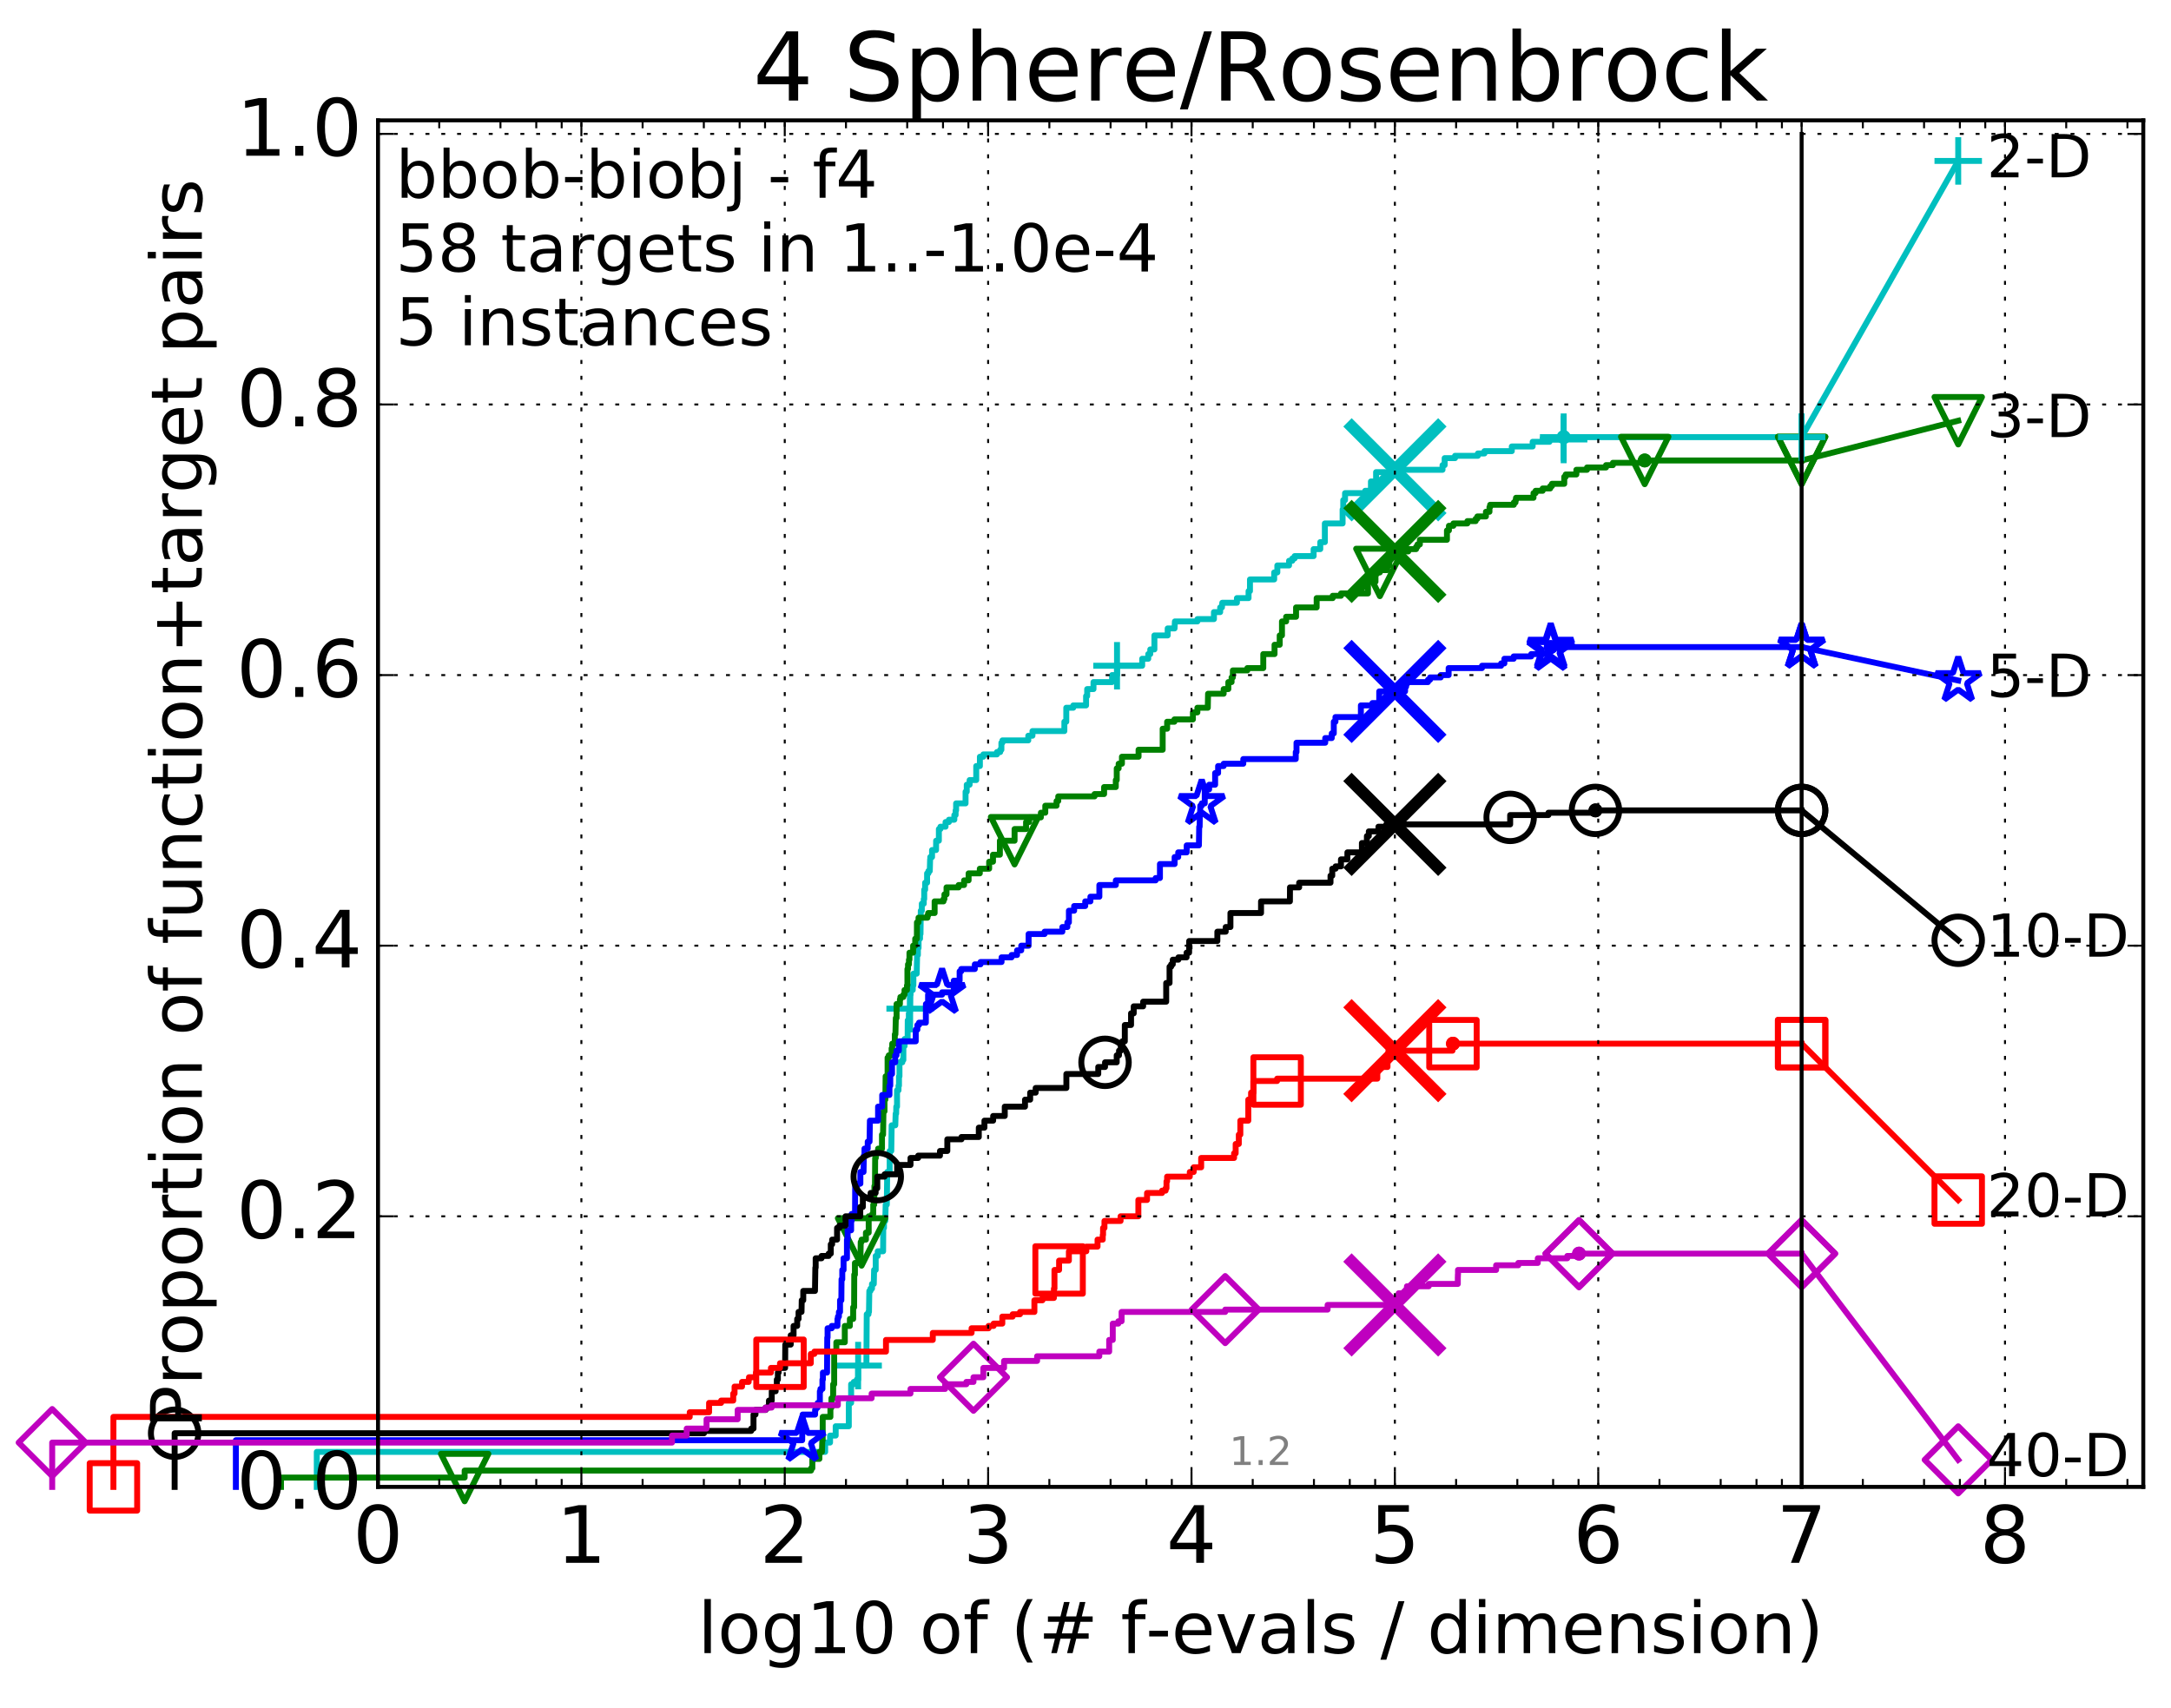 <?xml version="1.0" encoding="utf-8" standalone="no"?>
<!DOCTYPE svg PUBLIC "-//W3C//DTD SVG 1.1//EN"
  "http://www.w3.org/Graphics/SVG/1.1/DTD/svg11.dtd">
<!-- Created with matplotlib (http://matplotlib.org/) -->
<svg height="432pt" version="1.1" viewBox="0 0 549 432" width="549pt" xmlns="http://www.w3.org/2000/svg" xmlns:xlink="http://www.w3.org/1999/xlink">
 <defs>
  <style type="text/css">
*{stroke-linecap:butt;stroke-linejoin:round;stroke-miterlimit:100000;}
  </style>
 </defs>
 <g id="figure_1">
  <g id="patch_1">
   <path d="M 0 432.436 
L 549.192 432.436 
L 549.192 0 
L 0 0 
z
" style="fill:#ffffff;"/>
  </g>
  <g id="axes_1">
   <g id="patch_2">
    <path d="M 95.592 376.036 
L 541.992 376.036 
L 541.992 30.436 
L 95.592 30.436 
z
" style="fill:#ffffff;"/>
   </g>
   <g id="line2d_1">
    <defs>
     <path d="M 0 1.5 
C 0.398 1.5 0.779 1.342 1.061 1.061 
C 1.342 0.779 1.5 0.398 1.5 0 
C 1.5 -0.398 1.342 -0.779 1.061 -1.061 
C 0.779 -1.342 0.398 -1.5 0 -1.5 
C -0.398 -1.5 -0.779 -1.342 -1.061 -1.061 
C -1.342 -0.779 -1.5 -0.398 -1.5 0 
C -1.5 0.398 -1.342 0.779 -1.061 1.061 
C -0.779 1.342 -0.398 1.5 0 1.5 
z
" id="mb05db62e04" style="stroke:#00bfbf;stroke-width:0.5;"/>
    </defs>
    <g>
     <use style="fill:#00bfbf;stroke:#00bfbf;stroke-width:0.5;" x="395.417" xlink:href="#mb05db62e04" y="110.553"/>
     <use style="fill:#00bfbf;stroke:#00bfbf;stroke-width:0.5;" x="395.417" xlink:href="#mb05db62e04" y="110.553"/>
    </g>
   </g>
   <g id="line2d_2">
    <path d="M 80.11 376.036 
L 80.11 367.187 
L 208.665 367.187 
L 208.665 364.827 
L 209.903 364.827 
L 209.903 363.057 
L 211.328 363.057 
L 211.328 360.697 
L 214.645 360.697 
L 214.645 354.798 
L 215.232 354.798 
L 215.232 350.078 
L 215.906 350.078 
L 215.906 349.488 
L 216.66 349.488 
L 216.66 348.898 
L 217.003 348.898 
L 217.003 345.358 
L 219.092 345.358 
L 219.181 332.379 
L 219.618 332.379 
L 219.618 331.789 
L 219.747 331.789 
L 219.833 326.479 
L 220.131 326.479 
L 220.131 325.889 
L 220.509 325.889 
L 220.509 324.71 
L 220.962 324.71 
L 221.043 321.17 
L 221.445 321.17 
L 221.445 317.63 
L 221.958 317.63 
L 221.958 316.45 
L 223.319 316.45 
L 223.356 310.55 
L 223.538 310.55 
L 223.538 308.781 
L 223.862 308.781 
L 223.97 304.651 
L 224.253 304.651 
L 224.358 296.391 
L 224.979 296.391 
L 224.979 291.082 
L 225.384 291.082 
L 225.484 284.592 
L 226.398 284.592 
L 226.493 281.642 
L 226.62 281.642 
L 226.652 279.872 
L 226.84 279.872 
L 226.84 275.743 
L 227.213 275.743 
L 227.213 274.563 
L 227.336 274.563 
L 227.336 272.203 
L 227.458 272.203 
L 227.458 268.663 
L 228.178 268.663 
L 228.178 268.073 
L 228.442 268.073 
L 228.442 264.533 
L 228.76 264.533 
L 228.76 262.763 
L 229.523 262.763 
L 229.551 258.044 
L 229.827 258.044 
L 229.827 256.274 
L 230.072 256.274 
L 230.153 251.554 
L 230.261 251.554 
L 230.261 250.374 
L 230.818 250.374 
L 230.818 249.194 
L 230.975 249.194 
L 230.975 246.245 
L 231.818 246.245 
L 231.918 241.525 
L 232.117 241.525 
L 232.117 239.755 
L 232.289 239.755 
L 232.289 237.395 
L 232.655 237.395 
L 232.655 236.215 
L 232.775 236.215 
L 232.847 230.316 
L 233.109 230.316 
L 233.109 228.546 
L 233.6 228.546 
L 233.6 227.366 
L 233.716 227.366 
L 233.716 225.006 
L 233.945 225.006 
L 233.945 223.236 
L 234.44 223.236 
L 234.44 220.876 
L 234.772 220.876 
L 234.772 220.286 
L 235.121 220.286 
L 235.207 217.336 
L 235.25 217.336 
L 235.25 216.746 
L 235.697 216.746 
L 235.697 214.977 
L 236.707 214.977 
L 236.727 212.617 
L 237.42 212.617 
L 237.42 209.667 
L 237.807 209.667 
L 237.807 209.077 
L 239.11 209.077 
L 239.11 207.897 
L 239.962 207.897 
L 239.962 207.307 
L 241.329 207.307 
L 241.329 206.127 
L 241.654 206.127 
L 241.654 204.947 
L 241.783 204.947 
L 241.783 203.177 
L 244.17 203.177 
L 244.17 200.227 
L 244.471 200.227 
L 244.471 198.458 
L 245.198 198.458 
L 245.198 197.278 
L 246.869 197.278 
L 246.869 193.738 
L 247.795 193.738 
L 247.795 191.378 
L 248.673 191.378 
L 248.673 190.788 
L 252.107 190.788 
L 252.107 190.198 
L 252.931 190.198 
L 252.931 189.608 
L 253.231 189.608 
L 253.231 187.838 
L 253.498 187.838 
L 253.498 187.248 
L 260.03 187.248 
L 260.03 186.068 
L 261.089 186.068 
L 261.089 184.888 
L 269.155 184.888 
L 269.155 182.529 
L 269.64 182.529 
L 269.64 178.989 
L 271.407 178.989 
L 271.407 178.399 
L 274.645 178.399 
L 274.645 176.039 
L 274.923 176.039 
L 274.923 174.269 
L 276.523 174.269 
L 276.523 172.499 
L 281.217 172.499 
L 281.217 170.729 
L 282.471 170.729 
L 282.471 168.369 
L 288.835 168.369 
L 288.835 166.6 
L 290.37 166.6 
L 290.37 165.42 
L 290.878 165.42 
L 290.878 164.24 
L 291.925 164.24 
L 291.925 160.7 
L 295.282 160.7 
L 295.282 158.93 
L 297.021 158.93 
L 297.109 157.16 
L 302.801 157.16 
L 302.801 156.57 
L 306.981 156.57 
L 306.981 154.8 
L 308.558 154.8 
L 308.558 153.62 
L 309.005 153.62 
L 309.086 152.44 
L 312.791 152.44 
L 312.791 151.261 
L 315.735 151.261 
L 315.735 149.491 
L 316.092 149.491 
L 316.092 146.541 
L 322.216 146.541 
L 322.216 144.771 
L 323.011 144.771 
L 323.011 143.001 
L 325.974 143.001 
L 325.974 141.821 
L 326.798 141.821 
L 326.798 141.231 
L 327.383 141.231 
L 327.383 140.641 
L 332.189 140.641 
L 332.189 138.871 
L 333.87 138.871 
L 333.87 137.101 
L 335.028 137.101 
L 335.028 132.382 
L 339.516 132.382 
L 339.516 128.842 
L 339.68 128.842 
L 339.68 126.482 
L 340.133 126.482 
L 340.133 124.712 
L 345.229 124.712 
L 345.229 124.122 
L 346.681 124.122 
L 346.681 121.762 
L 347.984 121.762 
L 347.984 119.403 
L 352.189 119.403 
L 352.189 118.813 
L 364.784 118.813 
L 364.785 117.633 
L 365.322 117.633 
L 365.322 115.863 
L 367.951 115.863 
L 367.951 115.273 
L 373.717 115.273 
L 373.717 114.683 
L 375.389 114.683 
L 375.389 114.093 
L 382.304 114.093 
L 382.304 112.913 
L 387.576 112.913 
L 387.576 111.733 
L 391.839 111.733 
L 391.839 111.143 
L 395.417 111.143 
L 395.417 110.553 
L 455.592 110.553 
L 455.592 110.553 
" style="fill:none;stroke:#00bfbf;stroke-linecap:square;stroke-width:1.5;"/>
   </g>
   <g id="line2d_3">
    <defs>
     <path d="M -6 0 
L 6 0 
M 0 6 
L 0 -6 
" id="med4a1ff5c6" style="stroke:#00bfbf;stroke-width:1.5;"/>
    </defs>
    <g>
     <use style="fill:none;stroke:#00bfbf;stroke-width:1.5;" x="217.003" xlink:href="#med4a1ff5c6" y="345.358"/>
     <use style="fill:none;stroke:#00bfbf;stroke-width:1.5;" x="230.153" xlink:href="#med4a1ff5c6" y="255.094"/>
     <use style="fill:none;stroke:#00bfbf;stroke-width:1.5;" x="282.471" xlink:href="#med4a1ff5c6" y="168.369"/>
     <use style="fill:none;stroke:#00bfbf;stroke-width:1.5;" x="395.417" xlink:href="#med4a1ff5c6" y="111.143"/>
     <use style="fill:none;stroke:#00bfbf;stroke-width:1.5;" x="395.417" xlink:href="#med4a1ff5c6" y="110.553"/>
     <use style="fill:none;stroke:#00bfbf;stroke-width:1.5;" x="455.592" xlink:href="#med4a1ff5c6" y="110.553"/>
    </g>
   </g>
   <g id="line2d_4"/>
   <g id="line2d_5">
    <path clip-path="url(#p7700f7d61b)" d="M 352.747 118.813 
" style="fill:none;stroke:#00bfbf;stroke-linecap:square;"/>
    <defs>
     <path d="M -12 12 
L 12 -12 
M -12 -12 
L 12 12 
" id="m72142eefe2" style="stroke:#00bfbf;stroke-width:3.0;"/>
    </defs>
    <g clip-path="url(#p7700f7d61b)">
     <use style="fill:#00bfbf;stroke:#00bfbf;stroke-width:3.0;" x="352.747" xlink:href="#m72142eefe2" y="118.813"/>
    </g>
   </g>
   <g id="line2d_6">
    <defs>
     <path d="M 0 1.5 
C 0.398 1.5 0.779 1.342 1.061 1.061 
C 1.342 0.779 1.5 0.398 1.5 0 
C 1.5 -0.398 1.342 -0.779 1.061 -1.061 
C 0.779 -1.342 0.398 -1.5 0 -1.5 
C -0.398 -1.5 -0.779 -1.342 -1.061 -1.061 
C -1.342 -0.779 -1.5 -0.398 -1.5 0 
C -1.5 0.398 -1.342 0.779 -1.061 1.061 
C -0.779 1.342 -0.398 1.5 0 1.5 
z
" id="m3610d75e59" style="stroke:#008000;stroke-width:0.5;"/>
    </defs>
    <g>
     <use style="fill:#008000;stroke:#008000;stroke-width:0.5;" x="415.914" xlink:href="#m3610d75e59" y="116.453"/>
     <use style="fill:#008000;stroke:#008000;stroke-width:0.5;" x="415.914" xlink:href="#m3610d75e59" y="116.453"/>
    </g>
   </g>
   <g id="line2d_7">
    <path d="M 71.054 376.036 
L 71.054 373.676 
L 117.499 373.676 
L 117.499 371.907 
L 205.096 371.907 
L 205.096 371.317 
L 205.426 371.317 
L 205.426 368.957 
L 207.205 368.957 
L 207.205 367.187 
L 207.85 367.187 
L 207.947 364.237 
L 208.044 364.237 
L 208.044 358.337 
L 209.992 358.337 
L 209.992 355.978 
L 210.257 355.978 
L 210.257 353.618 
L 210.691 353.618 
L 210.691 350.078 
L 210.948 350.078 
L 210.948 341.818 
L 211.494 341.818 
L 211.494 339.459 
L 213.631 339.459 
L 213.631 335.329 
L 214.913 335.329 
L 214.913 333.559 
L 215.752 333.559 
L 215.752 330.609 
L 215.991 330.609 
L 216.025 322.35 
L 216.194 322.35 
L 216.194 319.4 
L 217.564 319.4 
L 217.659 314.09 
L 217.878 314.09 
L 217.878 313.5 
L 218.974 313.5 
L 218.974 311.73 
L 219.675 311.73 
L 219.675 307.601 
L 220.578 307.601 
L 220.578 307.011 
L 220.825 307.011 
L 220.825 304.651 
L 221.07 304.651 
L 221.124 299.931 
L 221.259 299.931 
L 221.312 292.852 
L 221.472 292.852 
L 221.472 291.672 
L 222.049 291.672 
L 222.049 290.492 
L 223.036 290.492 
L 223.036 286.952 
L 223.307 286.952 
L 223.404 281.052 
L 223.671 281.052 
L 223.671 278.102 
L 223.886 278.102 
L 223.958 272.203 
L 224.451 272.203 
L 224.451 267.483 
L 224.751 267.483 
L 224.751 266.893 
L 225.473 266.893 
L 225.473 265.123 
L 225.628 265.123 
L 225.628 263.943 
L 226.28 263.943 
L 226.28 261.584 
L 226.429 261.584 
L 226.536 257.454 
L 226.725 257.454 
L 226.725 253.914 
L 227.57 253.914 
L 227.57 252.734 
L 227.691 252.734 
L 227.691 252.144 
L 228.442 252.144 
L 228.442 251.554 
L 228.732 251.554 
L 228.732 250.374 
L 229.356 250.374 
L 229.356 249.194 
L 229.468 249.194 
L 229.468 245.065 
L 229.616 245.065 
L 229.616 243.885 
L 229.854 243.885 
L 229.854 242.705 
L 229.982 242.705 
L 229.982 240.935 
L 230.906 240.935 
L 230.906 239.165 
L 231.439 239.165 
L 231.439 237.395 
L 231.86 237.395 
L 231.877 233.265 
L 232.273 233.265 
L 232.273 232.085 
L 234.544 232.085 
L 234.544 231.495 
L 234.721 231.495 
L 234.721 230.905 
L 236.348 230.905 
L 236.348 227.956 
L 238.592 227.956 
L 238.592 227.366 
L 238.825 227.366 
L 238.825 226.186 
L 239.356 226.186 
L 239.356 224.416 
L 242.416 224.416 
L 242.416 223.826 
L 243.797 223.826 
L 243.797 222.646 
L 244.94 222.646 
L 244.94 220.876 
L 247.771 220.876 
L 247.771 219.696 
L 250.136 219.696 
L 250.136 217.926 
L 251.108 217.926 
L 251.108 216.156 
L 252.85 216.156 
L 252.85 212.617 
L 256.564 212.617 
L 256.564 209.667 
L 259.468 209.667 
L 259.468 207.897 
L 260.254 207.897 
L 260.254 206.717 
L 263.216 206.717 
L 263.216 205.537 
L 264.331 205.537 
L 264.331 203.767 
L 267.178 203.767 
L 267.178 202.587 
L 267.609 202.587 
L 267.609 201.407 
L 276.791 201.407 
L 276.791 200.817 
L 279.204 200.817 
L 279.204 199.048 
L 282.161 199.048 
L 282.161 197.278 
L 282.402 197.278 
L 282.402 194.328 
L 282.884 194.328 
L 282.884 193.148 
L 283.713 193.148 
L 283.713 191.378 
L 287.918 191.378 
L 287.918 189.608 
L 294.015 189.608 
L 294.015 184.298 
L 295.144 184.298 
L 295.144 182.529 
L 296.979 182.529 
L 296.979 181.939 
L 301.662 181.939 
L 301.662 180.169 
L 302.792 180.169 
L 302.792 178.989 
L 305.425 178.989 
L 305.494 175.449 
L 309.438 175.449 
L 309.438 174.269 
L 310.619 174.269 
L 310.619 172.499 
L 311.442 172.499 
L 311.442 171.319 
L 311.763 171.319 
L 311.763 169.549 
L 315.424 169.549 
L 315.424 168.959 
L 319.457 168.959 
L 319.457 165.42 
L 322.306 165.42 
L 322.306 163.06 
L 323.61 163.06 
L 323.61 160.7 
L 324.184 160.7 
L 324.184 157.16 
L 325.237 157.16 
L 325.237 155.98 
L 327.746 155.98 
L 327.746 153.62 
L 332.956 153.62 
L 332.956 151.261 
L 337.013 151.261 
L 337.013 150.671 
L 339.11 150.671 
L 339.11 150.081 
L 345.934 150.081 
L 345.934 147.131 
L 347.831 147.131 
L 347.831 144.771 
L 348.94 144.771 
L 348.94 144.181 
L 350.812 144.181 
L 350.812 143.001 
L 351.344 143.001 
L 351.344 139.461 
L 356.125 139.461 
L 356.125 138.871 
L 358.106 138.871 
L 358.106 138.281 
L 358.463 138.281 
L 358.463 137.691 
L 359.055 137.691 
L 359.055 136.511 
L 365.903 136.511 
L 365.903 134.152 
L 366.404 134.152 
L 366.404 132.972 
L 367.536 132.972 
L 367.536 132.382 
L 371.067 132.382 
L 371.067 131.792 
L 373.159 131.792 
L 373.159 131.202 
L 373.591 131.202 
L 373.591 130.612 
L 375.76 130.612 
L 375.76 129.432 
L 376.655 129.432 
L 376.656 128.252 
L 376.824 128.252 
L 376.824 127.662 
L 382.815 127.662 
L 382.815 127.072 
L 383.239 127.072 
L 383.239 126.482 
L 383.365 126.482 
L 383.365 125.892 
L 387.79 125.892 
L 387.79 124.712 
L 388.317 124.712 
L 388.317 124.122 
L 390.103 124.122 
L 390.103 123.532 
L 392.015 123.532 
L 392.015 122.942 
L 392.452 122.942 
L 392.452 122.352 
L 395.566 122.352 
L 395.567 120.583 
L 395.94 120.583 
L 395.94 119.993 
L 398.63 119.993 
L 398.63 118.813 
L 401.323 118.813 
L 401.323 118.223 
L 406.132 118.223 
L 406.132 117.633 
L 407.873 117.633 
L 407.873 117.043 
L 415.914 117.043 
L 415.914 116.453 
L 455.592 116.453 
L 455.592 116.453 
" style="fill:none;stroke:#008000;stroke-linecap:square;stroke-width:1.5;"/>
   </g>
   <g id="line2d_8">
    <defs>
     <path d="M -0 6 
L 6 -6 
L -6 -6 
z
" id="m2e995bac42" style="stroke:#008000;stroke-linejoin:miter;stroke-width:1.5;"/>
    </defs>
    <g>
     <use style="fill:none;stroke:#008000;stroke-linejoin:miter;stroke-width:1.5;" x="117.499" xlink:href="#m2e995bac42" y="373.676"/>
     <use style="fill:none;stroke:#008000;stroke-linejoin:miter;stroke-width:1.5;" x="217.878" xlink:href="#m2e995bac42" y="314.09"/>
     <use style="fill:none;stroke:#008000;stroke-linejoin:miter;stroke-width:1.5;" x="256.564" xlink:href="#m2e995bac42" y="212.617"/>
     <use style="fill:none;stroke:#008000;stroke-linejoin:miter;stroke-width:1.5;" x="348.94" xlink:href="#m2e995bac42" y="144.771"/>
     <use style="fill:none;stroke:#008000;stroke-linejoin:miter;stroke-width:1.5;" x="415.914" xlink:href="#m2e995bac42" y="116.453"/>
     <use style="fill:none;stroke:#008000;stroke-linejoin:miter;stroke-width:1.5;" x="455.592" xlink:href="#m2e995bac42" y="116.453"/>
    </g>
   </g>
   <g id="line2d_9"/>
   <g id="line2d_10">
    <path clip-path="url(#p7700f7d61b)" d="M 352.743 139.461 
" style="fill:none;stroke:#008000;stroke-linecap:square;"/>
    <defs>
     <path d="M -12 12 
L 12 -12 
M -12 -12 
L 12 12 
" id="md69971bc14" style="stroke:#008000;stroke-width:3.0;"/>
    </defs>
    <g clip-path="url(#p7700f7d61b)">
     <use style="fill:#008000;stroke:#008000;stroke-width:3.0;" x="352.743" xlink:href="#md69971bc14" y="139.461"/>
    </g>
   </g>
   <g id="line2d_11">
    <defs>
     <path d="M 0 1.5 
C 0.398 1.5 0.779 1.342 1.061 1.061 
C 1.342 0.779 1.5 0.398 1.5 0 
C 1.5 -0.398 1.342 -0.779 1.061 -1.061 
C 0.779 -1.342 0.398 -1.5 0 -1.5 
C -0.398 -1.5 -0.779 -1.342 -1.061 -1.061 
C -1.342 -0.779 -1.5 -0.398 -1.5 0 
C -1.5 0.398 -1.342 0.779 -1.061 1.061 
C -0.779 1.342 -0.398 1.5 0 1.5 
z
" id="m3d312a2afe" style="stroke:#0000ff;stroke-width:0.5;"/>
    </defs>
    <g>
     <use style="fill:#0000ff;stroke:#0000ff;stroke-width:0.5;" x="392.146" xlink:href="#m3d312a2afe" y="163.65"/>
     <use style="fill:#0000ff;stroke:#0000ff;stroke-width:0.5;" x="392.146" xlink:href="#m3d312a2afe" y="163.65"/>
    </g>
   </g>
   <g id="line2d_12">
    <path d="M 59.645 376.036 
L 59.645 364.237 
L 202.854 364.237 
L 202.963 357.747 
L 206.123 357.747 
L 206.123 356.567 
L 206.281 356.567 
L 206.281 355.978 
L 206.748 355.978 
L 206.779 354.798 
L 207.326 354.798 
L 207.326 351.848 
L 207.475 351.848 
L 207.475 351.258 
L 207.976 351.258 
L 207.976 348.898 
L 208.093 348.898 
L 208.093 347.128 
L 209.141 347.128 
L 209.196 338.279 
L 209.279 338.279 
L 209.279 335.919 
L 210.327 335.919 
L 210.327 335.329 
L 211.775 335.329 
L 211.775 333.559 
L 211.897 333.559 
L 211.897 332.969 
L 212.141 332.969 
L 212.141 331.789 
L 212.429 331.789 
L 212.429 328.839 
L 212.761 328.839 
L 212.808 323.53 
L 212.995 323.53 
L 212.995 321.17 
L 213.319 321.17 
L 213.319 318.22 
L 214.175 318.22 
L 214.175 313.5 
L 214.351 313.5 
L 214.351 311.14 
L 215.232 311.14 
L 215.232 308.781 
L 215.358 308.781 
L 215.358 307.011 
L 216.221 307.011 
L 216.261 299.931 
L 216.778 299.931 
L 216.778 299.341 
L 217.57 299.341 
L 217.57 296.391 
L 218.372 296.391 
L 218.445 292.262 
L 218.608 292.262 
L 218.608 290.492 
L 219.427 290.492 
L 219.427 288.722 
L 219.893 288.722 
L 219.978 283.412 
L 222.044 283.412 
L 222.044 279.872 
L 223.09 279.872 
L 223.09 276.923 
L 224.925 276.923 
L 224.925 274.563 
L 225.129 274.563 
L 225.129 271.613 
L 225.571 271.613 
L 225.571 268.663 
L 226.378 268.663 
L 226.378 266.893 
L 226.708 266.893 
L 226.708 265.713 
L 227.305 265.713 
L 227.305 263.353 
L 231.571 263.353 
L 231.571 260.404 
L 231.983 260.404 
L 231.983 259.224 
L 232.397 259.224 
L 232.397 258.634 
L 234.126 258.634 
L 234.144 253.914 
L 234.689 253.914 
L 234.689 251.554 
L 238.228 251.554 
L 238.228 250.964 
L 241.185 250.964 
L 241.185 248.014 
L 242.67 248.014 
L 242.67 245.655 
L 243.067 245.655 
L 243.067 245.065 
L 246.514 245.065 
L 246.514 243.885 
L 247.947 243.885 
L 247.947 243.295 
L 253.273 243.295 
L 253.273 242.115 
L 255.799 242.115 
L 255.799 241.525 
L 257.194 241.525 
L 257.194 240.345 
L 258.247 240.345 
L 258.247 239.165 
L 260.114 239.165 
L 260.114 236.215 
L 264.157 236.215 
L 264.157 235.625 
L 268.649 235.625 
L 268.649 234.445 
L 269.915 234.445 
L 269.915 233.265 
L 270.304 233.265 
L 270.304 230.316 
L 271.626 230.316 
L 271.626 229.136 
L 274.43 229.136 
L 274.43 227.956 
L 275.743 227.956 
L 275.743 226.776 
L 278.006 226.776 
L 278.006 223.826 
L 282.171 223.826 
L 282.171 222.646 
L 292.236 222.646 
L 292.236 222.056 
L 293.324 222.056 
L 293.324 218.516 
L 297.037 218.516 
L 297.037 216.746 
L 297.946 216.746 
L 297.946 215.566 
L 300.093 215.566 
L 300.093 213.797 
L 303.179 213.797 
L 303.254 209.077 
L 303.366 209.077 
L 303.425 205.537 
L 303.495 205.537 
L 303.525 203.767 
L 303.893 203.767 
L 303.893 203.177 
L 304.655 203.177 
L 304.655 199.637 
L 305.767 199.637 
L 305.767 198.458 
L 307.28 198.458 
L 307.28 195.508 
L 308.032 195.508 
L 308.032 193.738 
L 309.44 193.738 
L 309.44 193.148 
L 314.401 193.148 
L 314.401 191.968 
L 327.67 191.968 
L 327.67 190.198 
L 327.86 190.198 
L 327.86 187.838 
L 335.123 187.838 
L 335.123 186.658 
L 336.77 186.658 
L 336.77 185.478 
L 337.287 185.478 
L 337.287 182.529 
L 337.708 182.529 
L 337.708 181.349 
L 344.14 181.349 
L 344.14 178.399 
L 347.049 178.399 
L 347.049 177.809 
L 348.78 177.809 
L 348.78 174.859 
L 355.313 174.859 
L 355.313 173.679 
L 355.57 173.679 
L 355.57 173.089 
L 355.743 173.089 
L 355.743 172.499 
L 361.107 172.499 
L 361.107 171.909 
L 361.635 171.909 
L 361.635 171.319 
L 364.333 171.319 
L 364.333 170.729 
L 366.329 170.729 
L 366.329 168.959 
L 374.762 168.959 
L 374.762 168.369 
L 379.597 168.369 
L 379.597 167.78 
L 380.428 167.78 
L 380.428 166.6 
L 382.777 166.6 
L 382.777 166.01 
L 387.212 166.01 
L 387.212 165.42 
L 391.537 165.42 
L 391.537 164.24 
L 392.146 164.24 
L 392.146 163.65 
L 455.592 163.65 
L 455.592 163.65 
" style="fill:none;stroke:#0000ff;stroke-linecap:square;stroke-width:1.5;"/>
   </g>
   <g id="line2d_13">
    <defs>
     <path d="M 0 -6 
L -1.347 -1.854 
L -5.706 -1.854 
L -2.18 0.708 
L -3.527 4.854 
L -0 2.292 
L 3.527 4.854 
L 2.18 0.708 
L 5.706 -1.854 
L 1.347 -1.854 
z
" id="ma4786b59c0" style="stroke:#0000ff;stroke-linejoin:bevel;stroke-width:1.5;"/>
    </defs>
    <g>
     <use style="fill:none;stroke:#0000ff;stroke-linejoin:bevel;stroke-width:1.5;" x="202.854" xlink:href="#ma4786b59c0" y="364.237"/>
     <use style="fill:none;stroke:#0000ff;stroke-linejoin:bevel;stroke-width:1.5;" x="238.228" xlink:href="#ma4786b59c0" y="250.964"/>
     <use style="fill:none;stroke:#0000ff;stroke-linejoin:bevel;stroke-width:1.5;" x="303.893" xlink:href="#ma4786b59c0" y="203.177"/>
     <use style="fill:none;stroke:#0000ff;stroke-linejoin:bevel;stroke-width:1.5;" x="392.146" xlink:href="#ma4786b59c0" y="164.24"/>
     <use style="fill:none;stroke:#0000ff;stroke-linejoin:bevel;stroke-width:1.5;" x="392.146" xlink:href="#ma4786b59c0" y="163.65"/>
     <use style="fill:none;stroke:#0000ff;stroke-linejoin:bevel;stroke-width:1.5;" x="455.592" xlink:href="#ma4786b59c0" y="163.65"/>
    </g>
   </g>
   <g id="line2d_14"/>
   <g id="line2d_15">
    <path clip-path="url(#p7700f7d61b)" d="M 352.74 174.859 
" style="fill:none;stroke:#0000ff;stroke-linecap:square;"/>
    <defs>
     <path d="M -12 12 
L 12 -12 
M -12 -12 
L 12 12 
" id="mb979e2832d" style="stroke:#0000ff;stroke-width:3.0;"/>
    </defs>
    <g clip-path="url(#p7700f7d61b)">
     <use style="fill:#0000ff;stroke:#0000ff;stroke-width:3.0;" x="352.74" xlink:href="#mb979e2832d" y="174.859"/>
    </g>
   </g>
   <g id="line2d_16">
    <defs>
     <path d="M 0 1.5 
C 0.398 1.5 0.779 1.342 1.061 1.061 
C 1.342 0.779 1.5 0.398 1.5 0 
C 1.5 -0.398 1.342 -0.779 1.061 -1.061 
C 0.779 -1.342 0.398 -1.5 0 -1.5 
C -0.398 -1.5 -0.779 -1.342 -1.061 -1.061 
C -1.342 -0.779 -1.5 -0.398 -1.5 0 
C -1.5 0.398 -1.342 0.779 -1.061 1.061 
C -0.779 1.342 -0.398 1.5 0 1.5 
z
" id="m391cbffb6f" style="stroke:#000000;stroke-width:0.5;"/>
    </defs>
    <g>
     <use style="stroke:#000000;stroke-width:0.5;" x="403.458" xlink:href="#m391cbffb6f" y="204.947"/>
     <use style="stroke:#000000;stroke-width:0.5;" x="403.458" xlink:href="#m391cbffb6f" y="204.947"/>
    </g>
   </g>
   <g id="line2d_17">
    <path d="M 44.163 376.036 
L 44.163 362.467 
L 178.039 362.467 
L 178.039 361.877 
L 189.966 361.877 
L 189.966 361.287 
L 190.546 361.287 
L 190.546 357.747 
L 191.049 357.747 
L 191.049 356.567 
L 193.632 356.567 
L 193.632 355.978 
L 194.448 355.978 
L 194.448 354.208 
L 195.158 354.208 
L 195.158 351.848 
L 196.145 351.848 
L 196.145 350.668 
L 196.44 350.668 
L 196.44 348.898 
L 196.708 348.898 
L 196.708 347.128 
L 196.9 347.128 
L 196.9 345.948 
L 198.538 345.948 
L 198.582 340.049 
L 199.96 340.049 
L 199.96 337.689 
L 200.679 337.689 
L 200.679 335.329 
L 201.59 335.329 
L 201.59 333.559 
L 201.936 333.559 
L 201.936 331.789 
L 202.688 331.789 
L 202.743 328.839 
L 203.127 328.839 
L 203.127 326.479 
L 206.091 326.479 
L 206.186 320.58 
L 206.265 320.58 
L 206.265 318.22 
L 207.757 318.22 
L 207.757 317.63 
L 209.552 317.63 
L 209.552 317.04 
L 210.089 317.04 
L 210.089 314.68 
L 210.431 314.68 
L 210.431 313.5 
L 211.676 313.5 
L 211.676 310.55 
L 212.261 310.55 
L 212.261 309.96 
L 213.818 309.96 
L 213.818 307.601 
L 217.542 307.601 
L 217.542 305.241 
L 218.197 305.241 
L 218.197 302.881 
L 220.157 302.881 
L 220.157 301.701 
L 221.43 301.701 
L 221.43 300.521 
L 221.841 300.521 
L 221.841 297.571 
L 223.69 297.571 
L 223.69 296.981 
L 226.865 296.981 
L 226.865 294.621 
L 230.25 294.621 
L 230.25 292.852 
L 232.186 292.852 
L 232.186 292.262 
L 237.699 292.262 
L 237.699 291.082 
L 239.558 291.082 
L 239.558 288.132 
L 243.14 288.132 
L 243.14 287.542 
L 247.519 287.542 
L 247.519 285.182 
L 248.945 285.182 
L 248.945 283.412 
L 251.147 283.412 
L 251.147 282.232 
L 254.083 282.232 
L 254.083 279.872 
L 259.203 279.872 
L 259.203 278.102 
L 260.507 278.102 
L 260.507 276.333 
L 261.899 276.333 
L 261.899 275.153 
L 269.663 275.153 
L 269.663 271.613 
L 277.725 271.613 
L 277.725 269.843 
L 279.441 269.843 
L 279.441 268.663 
L 282.393 268.663 
L 282.393 266.893 
L 282.975 266.893 
L 282.975 265.713 
L 283.426 265.713 
L 283.426 264.533 
L 283.792 264.533 
L 283.792 263.353 
L 284.442 263.353 
L 284.442 259.224 
L 286.019 259.224 
L 286.019 256.274 
L 286.695 256.274 
L 286.695 254.504 
L 289.075 254.504 
L 289.075 253.324 
L 294.907 253.324 
L 294.907 248.604 
L 295.755 248.604 
L 295.755 244.475 
L 296.161 244.475 
L 296.161 243.885 
L 296.569 243.885 
L 296.569 242.705 
L 297.999 242.705 
L 297.999 242.115 
L 300.059 242.115 
L 300.059 240.935 
L 300.703 240.935 
L 300.721 237.985 
L 307.844 237.985 
L 307.844 235.625 
L 309.955 235.625 
L 309.955 234.445 
L 311.152 234.445 
L 311.152 230.905 
L 318.891 230.905 
L 318.891 227.956 
L 326.191 227.956 
L 326.211 224.416 
L 328.533 224.416 
L 328.533 223.236 
L 336.458 223.236 
L 336.458 221.466 
L 336.901 221.466 
L 336.901 219.696 
L 337.743 219.696 
L 337.743 219.106 
L 339.102 219.106 
L 339.102 217.336 
L 340.728 217.336 
L 340.728 215.566 
L 344.396 215.566 
L 344.396 213.207 
L 345.659 213.207 
L 345.659 211.437 
L 346.146 211.437 
L 346.146 210.257 
L 348.577 210.257 
L 348.577 209.077 
L 350.553 209.077 
L 350.553 208.487 
L 381.888 208.487 
L 381.888 206.127 
L 391.565 206.127 
L 391.565 205.537 
L 403.458 205.537 
L 403.458 204.947 
L 455.592 204.947 
L 455.592 204.947 
" style="fill:none;stroke:#000000;stroke-linecap:square;stroke-width:1.5;"/>
   </g>
   <g id="line2d_18">
    <defs>
     <path d="M 0 6 
C 1.591 6 3.117 5.368 4.243 4.243 
C 5.368 3.117 6 1.591 6 0 
C 6 -1.591 5.368 -3.117 4.243 -4.243 
C 3.117 -5.368 1.591 -6 0 -6 
C -1.591 -6 -3.117 -5.368 -4.243 -4.243 
C -5.368 -3.117 -6 -1.591 -6 0 
C -6 1.591 -5.368 3.117 -4.243 4.243 
C -3.117 5.368 -1.591 6 0 6 
z
" id="m0639fc7727" style="stroke:#000000;stroke-width:1.5;"/>
    </defs>
    <g>
     <use style="fill:none;stroke:#000000;stroke-width:1.5;" x="44.163" xlink:href="#m0639fc7727" y="362.467"/>
     <use style="fill:none;stroke:#000000;stroke-width:1.5;" x="221.841" xlink:href="#m0639fc7727" y="297.571"/>
     <use style="fill:none;stroke:#000000;stroke-width:1.5;" x="279.441" xlink:href="#m0639fc7727" y="268.663"/>
     <use style="fill:none;stroke:#000000;stroke-width:1.5;" x="381.888" xlink:href="#m0639fc7727" y="206.717"/>
     <use style="fill:none;stroke:#000000;stroke-width:1.5;" x="403.458" xlink:href="#m0639fc7727" y="204.947"/>
     <use style="fill:none;stroke:#000000;stroke-width:1.5;" x="455.592" xlink:href="#m0639fc7727" y="204.947"/>
    </g>
   </g>
   <g id="line2d_19"/>
   <g id="line2d_20">
    <path clip-path="url(#p7700f7d61b)" d="M 352.737 208.487 
" style="fill:none;stroke:#000000;stroke-linecap:square;"/>
    <defs>
     <path d="M -12 12 
L 12 -12 
M -12 -12 
L 12 12 
" id="mebc732ef12" style="stroke:#000000;stroke-width:3.0;"/>
    </defs>
    <g clip-path="url(#p7700f7d61b)">
     <use style="stroke:#000000;stroke-width:3.0;" x="352.737" xlink:href="#mebc732ef12" y="208.487"/>
    </g>
   </g>
   <g id="line2d_21">
    <defs>
     <path d="M 0 1.5 
C 0.398 1.5 0.779 1.342 1.061 1.061 
C 1.342 0.779 1.5 0.398 1.5 0 
C 1.5 -0.398 1.342 -0.779 1.061 -1.061 
C 0.779 -1.342 0.398 -1.5 0 -1.5 
C -0.398 -1.5 -0.779 -1.342 -1.061 -1.061 
C -1.342 -0.779 -1.5 -0.398 -1.5 0 
C -1.5 0.398 -1.342 0.779 -1.061 1.061 
C -0.779 1.342 -0.398 1.5 0 1.5 
z
" id="mf6f274ff85" style="stroke:#ff0000;stroke-width:0.5;"/>
    </defs>
    <g>
     <use style="fill:#ff0000;stroke:#ff0000;stroke-width:0.5;" x="367.42" xlink:href="#mf6f274ff85" y="263.943"/>
     <use style="fill:#ff0000;stroke:#ff0000;stroke-width:0.5;" x="367.42" xlink:href="#mf6f274ff85" y="263.943"/>
    </g>
   </g>
   <g id="line2d_22">
    <path d="M 28.682 376.036 
L 28.682 358.337 
L 174.419 358.337 
L 174.419 357.157 
L 179.311 357.157 
L 179.311 354.798 
L 182.356 354.798 
L 182.356 354.208 
L 185.419 354.208 
L 185.419 352.438 
L 185.756 352.438 
L 185.756 350.668 
L 187.645 350.668 
L 187.645 349.488 
L 189.32 349.488 
L 189.32 348.898 
L 189.404 348.898 
L 189.404 348.308 
L 191.174 348.308 
L 191.174 347.128 
L 194.95 347.128 
L 194.95 345.948 
L 197.244 345.948 
L 197.244 344.768 
L 205.036 344.768 
L 205.036 342.408 
L 205.948 342.408 
L 205.948 341.818 
L 224.048 341.818 
L 224.048 338.869 
L 235.884 338.869 
L 235.884 337.099 
L 245.694 337.099 
L 245.694 335.919 
L 249.992 335.919 
L 249.992 335.329 
L 251.268 335.329 
L 251.268 334.739 
L 253.462 334.739 
L 253.462 332.969 
L 256.079 332.969 
L 256.079 332.379 
L 257.939 332.379 
L 257.939 331.789 
L 261.577 331.789 
L 261.577 328.839 
L 263.616 328.839 
L 263.616 328.249 
L 266.513 328.249 
L 266.513 325.889 
L 266.652 325.889 
L 266.652 321.17 
L 267.823 321.17 
L 267.823 318.81 
L 270.299 318.81 
L 270.299 316.45 
L 274.708 316.45 
L 274.708 315.27 
L 277.546 315.27 
L 277.546 313.5 
L 278.859 313.5 
L 278.859 312.32 
L 278.94 312.32 
L 278.94 310.55 
L 279.294 310.55 
L 279.294 308.781 
L 283.372 308.781 
L 283.372 307.601 
L 287.868 307.601 
L 287.868 303.471 
L 290.063 303.471 
L 290.063 301.701 
L 293.86 301.701 
L 293.86 301.111 
L 294.761 301.111 
L 294.761 300.521 
L 294.98 300.521 
L 294.98 298.751 
L 295.138 298.751 
L 295.138 297.571 
L 300.874 297.571 
L 300.874 296.391 
L 301.859 296.391 
L 301.859 295.211 
L 303.749 295.211 
L 303.749 292.852 
L 312.07 292.852 
L 312.07 291.672 
L 312.474 291.672 
L 312.474 289.312 
L 313.269 289.312 
L 313.269 286.952 
L 313.655 286.952 
L 313.655 283.412 
L 315.667 283.412 
L 315.667 278.102 
L 316.371 278.102 
L 316.371 276.333 
L 316.951 276.333 
L 316.951 273.383 
L 322.956 273.383 
L 322.956 272.793 
L 348.294 272.793 
L 348.294 269.843 
L 350.869 269.843 
L 350.869 268.073 
L 351.112 268.073 
L 351.112 265.713 
L 367.303 265.713 
L 367.303 264.533 
L 367.42 264.533 
L 367.42 263.943 
L 455.592 263.943 
" style="fill:none;stroke:#ff0000;stroke-linecap:square;stroke-width:1.5;"/>
   </g>
   <g id="line2d_23">
    <defs>
     <path d="M -6 6 
L 6 6 
L 6 -6 
L -6 -6 
z
" id="m6c8581882e" style="stroke:#ff0000;stroke-linejoin:miter;stroke-width:1.5;"/>
    </defs>
    <g>
     <use style="fill:none;stroke:#ff0000;stroke-linejoin:miter;stroke-width:1.5;" x="28.682" xlink:href="#m6c8581882e" y="376.036"/>
     <use style="fill:none;stroke:#ff0000;stroke-linejoin:miter;stroke-width:1.5;" x="197.244" xlink:href="#m6c8581882e" y="344.768"/>
     <use style="fill:none;stroke:#ff0000;stroke-linejoin:miter;stroke-width:1.5;" x="267.823" xlink:href="#m6c8581882e" y="321.17"/>
     <use style="fill:none;stroke:#ff0000;stroke-linejoin:miter;stroke-width:1.5;" x="322.956" xlink:href="#m6c8581882e" y="273.383"/>
     <use style="fill:none;stroke:#ff0000;stroke-linejoin:miter;stroke-width:1.5;" x="367.42" xlink:href="#m6c8581882e" y="263.943"/>
     <use style="fill:none;stroke:#ff0000;stroke-linejoin:miter;stroke-width:1.5;" x="455.592" xlink:href="#m6c8581882e" y="263.943"/>
    </g>
   </g>
   <g id="line2d_24"/>
   <g id="line2d_25">
    <path clip-path="url(#p7700f7d61b)" d="M 352.736 265.713 
" style="fill:none;stroke:#ff0000;stroke-linecap:square;"/>
    <defs>
     <path d="M -12 12 
L 12 -12 
M -12 -12 
L 12 12 
" id="m3f71e4d800" style="stroke:#ff0000;stroke-width:3.0;"/>
    </defs>
    <g clip-path="url(#p7700f7d61b)">
     <use style="fill:#ff0000;stroke:#ff0000;stroke-width:3.0;" x="352.736" xlink:href="#m3f71e4d800" y="265.713"/>
    </g>
   </g>
   <g id="line2d_26">
    <defs>
     <path d="M 0 1.5 
C 0.398 1.5 0.779 1.342 1.061 1.061 
C 1.342 0.779 1.5 0.398 1.5 0 
C 1.5 -0.398 1.342 -0.779 1.061 -1.061 
C 0.779 -1.342 0.398 -1.5 0 -1.5 
C -0.398 -1.5 -0.779 -1.342 -1.061 -1.061 
C -1.342 -0.779 -1.5 -0.398 -1.5 0 
C -1.5 0.398 -1.342 0.779 -1.061 1.061 
C -0.779 1.342 -0.398 1.5 0 1.5 
z
" id="m556ad61794" style="stroke:#bf00bf;stroke-width:0.5;"/>
    </defs>
    <g>
     <use style="fill:#bf00bf;stroke:#bf00bf;stroke-width:0.5;" x="399.302" xlink:href="#m556ad61794" y="317.04"/>
     <use style="fill:#bf00bf;stroke:#bf00bf;stroke-width:0.5;" x="399.302" xlink:href="#m556ad61794" y="317.04"/>
    </g>
   </g>
   <g id="line2d_27">
    <path d="M 13.2 376.036 
L 13.2 364.827 
L 169.937 364.827 
L 169.937 363.057 
L 173.653 363.057 
L 173.653 361.287 
L 178.671 361.287 
L 178.671 358.927 
L 186.541 358.927 
L 186.541 356.567 
L 193.562 356.567 
L 193.562 355.978 
L 195.139 355.978 
L 195.139 355.388 
L 211.879 355.388 
L 211.879 353.618 
L 220.415 353.618 
L 220.415 352.438 
L 230.237 352.438 
L 230.237 351.258 
L 239.01 351.258 
L 239.01 350.078 
L 244.373 350.078 
L 244.373 349.488 
L 246.174 349.488 
L 246.174 348.308 
L 248.664 348.308 
L 248.664 345.948 
L 253.903 345.948 
L 253.903 344.178 
L 262.26 344.178 
L 262.26 342.998 
L 277.992 342.998 
L 277.992 341.818 
L 280.488 341.818 
L 280.488 338.869 
L 281.395 338.869 
L 281.395 334.739 
L 282.803 334.739 
L 282.803 334.149 
L 283.628 334.149 
L 283.628 331.789 
L 309.83 331.789 
L 309.83 331.199 
L 335.723 331.199 
L 335.723 330.019 
L 353.598 330.019 
L 353.598 328.839 
L 353.598 328.839 
L 353.598 328.249 
L 353.69 328.249 
L 353.69 327.069 
L 355.788 327.069 
L 355.788 325.299 
L 361.293 325.299 
L 361.293 324.71 
L 368.652 324.71 
L 368.652 324.12 
L 368.652 324.12 
L 368.652 323.53 
L 368.652 323.53 
L 368.652 322.94 
L 368.67 322.94 
L 368.67 322.35 
L 368.699 322.35 
L 368.699 321.76 
L 368.699 321.76 
L 368.699 321.17 
L 378.338 321.17 
L 378.338 320.58 
L 378.338 320.58 
L 378.338 319.99 
L 383.941 319.99 
L 383.941 319.4 
L 388.877 319.4 
L 388.877 318.81 
L 388.877 318.81 
L 388.877 318.22 
L 396.336 318.22 
L 396.336 317.63 
L 399.302 317.63 
L 399.302 317.04 
L 455.592 317.04 
" style="fill:none;stroke:#bf00bf;stroke-linecap:square;stroke-width:1.5;"/>
   </g>
   <g id="line2d_28">
    <defs>
     <path d="M -0 8.485 
L 8.485 0 
L 0 -8.485 
L -8.485 -0 
z
" id="m4e9c3db590" style="stroke:#bf00bf;stroke-linejoin:miter;stroke-width:1.5;"/>
    </defs>
    <g>
     <use style="fill:none;stroke:#bf00bf;stroke-linejoin:miter;stroke-width:1.5;" x="13.2" xlink:href="#m4e9c3db590" y="364.827"/>
     <use style="fill:none;stroke:#bf00bf;stroke-linejoin:miter;stroke-width:1.5;" x="246.174" xlink:href="#m4e9c3db590" y="348.308"/>
     <use style="fill:none;stroke:#bf00bf;stroke-linejoin:miter;stroke-width:1.5;" x="309.83" xlink:href="#m4e9c3db590" y="331.199"/>
     <use style="fill:none;stroke:#bf00bf;stroke-linejoin:miter;stroke-width:1.5;" x="399.302" xlink:href="#m4e9c3db590" y="317.04"/>
     <use style="fill:none;stroke:#bf00bf;stroke-linejoin:miter;stroke-width:1.5;" x="399.302" xlink:href="#m4e9c3db590" y="317.04"/>
     <use style="fill:none;stroke:#bf00bf;stroke-linejoin:miter;stroke-width:1.5;" x="455.592" xlink:href="#m4e9c3db590" y="317.04"/>
    </g>
   </g>
   <g id="line2d_29"/>
   <g id="line2d_30">
    <path clip-path="url(#p7700f7d61b)" d="M 352.735 330.019 
" style="fill:none;stroke:#bf00bf;stroke-linecap:square;"/>
    <defs>
     <path d="M -12 12 
L 12 -12 
M -12 -12 
L 12 12 
" id="m6ca68b8d35" style="stroke:#bf00bf;stroke-width:3.0;"/>
    </defs>
    <g clip-path="url(#p7700f7d61b)">
     <use style="fill:#bf00bf;stroke:#bf00bf;stroke-width:3.0;" x="352.735" xlink:href="#m6ca68b8d35" y="330.019"/>
    </g>
   </g>
   <g id="line2d_31">
    <path d="M 455.592 317.04 
L 495.192 369.193 
" style="fill:none;stroke:#bf00bf;stroke-linecap:square;stroke-width:1.5;"/>
    <g>
     <use style="fill:none;stroke:#bf00bf;stroke-linejoin:miter;stroke-width:1.5;" x="455.592" xlink:href="#m4e9c3db590" y="317.04"/>
     <use style="fill:none;stroke:#bf00bf;stroke-linejoin:miter;stroke-width:1.5;" x="495.192" xlink:href="#m4e9c3db590" y="369.193"/>
    </g>
   </g>
   <g id="line2d_32">
    <path d="M 455.592 263.943 
L 495.192 303.494 
" style="fill:none;stroke:#ff0000;stroke-linecap:square;stroke-width:1.5;"/>
    <g>
     <use style="fill:none;stroke:#ff0000;stroke-linejoin:miter;stroke-width:1.5;" x="455.592" xlink:href="#m6c8581882e" y="263.943"/>
     <use style="fill:none;stroke:#ff0000;stroke-linejoin:miter;stroke-width:1.5;" x="495.192" xlink:href="#m6c8581882e" y="303.494"/>
    </g>
   </g>
   <g id="line2d_33">
    <path d="M 455.592 204.947 
L 495.192 237.796 
" style="fill:none;stroke:#000000;stroke-linecap:square;stroke-width:1.5;"/>
    <g>
     <use style="fill:none;stroke:#000000;stroke-width:1.5;" x="455.592" xlink:href="#m0639fc7727" y="204.947"/>
     <use style="fill:none;stroke:#000000;stroke-width:1.5;" x="495.192" xlink:href="#m0639fc7727" y="237.796"/>
    </g>
   </g>
   <g id="line2d_34">
    <path d="M 455.592 163.65 
L 495.192 172.098 
" style="fill:none;stroke:#0000ff;stroke-linecap:square;stroke-width:1.5;"/>
    <g>
     <use style="fill:none;stroke:#0000ff;stroke-linejoin:bevel;stroke-width:1.5;" x="455.592" xlink:href="#ma4786b59c0" y="163.65"/>
     <use style="fill:none;stroke:#0000ff;stroke-linejoin:bevel;stroke-width:1.5;" x="495.192" xlink:href="#ma4786b59c0" y="172.098"/>
    </g>
   </g>
   <g id="line2d_35">
    <path d="M 455.592 116.453 
L 495.192 106.4 
" style="fill:none;stroke:#008000;stroke-linecap:square;stroke-width:1.5;"/>
    <g>
     <use style="fill:none;stroke:#008000;stroke-linejoin:miter;stroke-width:1.5;" x="455.592" xlink:href="#m2e995bac42" y="116.453"/>
     <use style="fill:none;stroke:#008000;stroke-linejoin:miter;stroke-width:1.5;" x="495.192" xlink:href="#m2e995bac42" y="106.4"/>
    </g>
   </g>
   <g id="line2d_36">
    <path d="M 455.592 110.553 
L 495.192 40.702 
" style="fill:none;stroke:#00bfbf;stroke-linecap:square;stroke-width:1.5;"/>
    <g>
     <use style="fill:none;stroke:#00bfbf;stroke-width:1.5;" x="455.592" xlink:href="#med4a1ff5c6" y="110.553"/>
     <use style="fill:none;stroke:#00bfbf;stroke-width:1.5;" x="495.192" xlink:href="#med4a1ff5c6" y="40.702"/>
    </g>
   </g>
   <g id="line2d_37">
    <path d="M 455.592 376.036 
L 455.592 33.858 
" style="fill:none;stroke:#000000;stroke-linecap:square;"/>
   </g>
   <g id="patch_3">
    <path d="M 95.592 30.436 
L 541.992 30.436 
" style="fill:none;stroke:#000000;stroke-linecap:square;stroke-linejoin:miter;"/>
   </g>
   <g id="patch_4">
    <path d="M 541.992 376.036 
L 541.992 30.436 
" style="fill:none;stroke:#000000;stroke-linecap:square;stroke-linejoin:miter;"/>
   </g>
   <g id="patch_5">
    <path d="M 95.592 376.036 
L 541.992 376.036 
" style="fill:none;stroke:#000000;stroke-linecap:square;stroke-linejoin:miter;"/>
   </g>
   <g id="patch_6">
    <path d="M 95.592 376.036 
L 95.592 30.436 
" style="fill:none;stroke:#000000;stroke-linecap:square;stroke-linejoin:miter;"/>
   </g>
   <g id="matplotlib.axis_1">
    <g id="xtick_1">
     <g id="line2d_38">
      <path clip-path="url(#p7700f7d61b)" d="M 95.592 376.036 
L 95.592 30.436 
" style="fill:none;stroke:#000000;stroke-dasharray:1,3;stroke-dashoffset:0.0;stroke-width:0.5;"/>
     </g>
     <g id="line2d_39">
      <defs>
       <path d="M 0 0 
L 0 -4 
" id="mb28ad0a4a9" style="stroke:#000000;stroke-width:0.5;"/>
      </defs>
      <g>
       <use style="stroke:#000000;stroke-width:0.5;" x="95.592" xlink:href="#mb28ad0a4a9" y="376.036"/>
      </g>
     </g>
     <g id="line2d_40">
      <defs>
       <path d="M 0 0 
L 0 4 
" id="md84ad37f7b" style="stroke:#000000;stroke-width:0.5;"/>
      </defs>
      <g>
       <use style="stroke:#000000;stroke-width:0.5;" x="95.592" xlink:href="#md84ad37f7b" y="30.436"/>
      </g>
     </g>
     <g id="text_1">
      <!-- 0 -->
      <defs>
       <path d="M 31.781 66.406 
Q 24.172 66.406 20.328 58.906 
Q 16.5 51.422 16.5 36.375 
Q 16.5 21.391 20.328 13.891 
Q 24.172 6.391 31.781 6.391 
Q 39.453 6.391 43.281 13.891 
Q 47.125 21.391 47.125 36.375 
Q 47.125 51.422 43.281 58.906 
Q 39.453 66.406 31.781 66.406 
M 31.781 74.219 
Q 44.047 74.219 50.516 64.516 
Q 56.984 54.828 56.984 36.375 
Q 56.984 17.969 50.516 8.266 
Q 44.047 -1.422 31.781 -1.422 
Q 19.531 -1.422 13.062 8.266 
Q 6.594 17.969 6.594 36.375 
Q 6.594 54.828 13.062 64.516 
Q 19.531 74.219 31.781 74.219 
" id="BitstreamVeraSans-Roman-30"/>
      </defs>
      <g transform="translate(89.229 395.233)scale(0.2 -0.2)">
       <use xlink:href="#BitstreamVeraSans-Roman-30"/>
      </g>
     </g>
    </g>
    <g id="xtick_2">
     <g id="line2d_41">
      <path clip-path="url(#p7700f7d61b)" d="M 147.02 376.036 
L 147.02 30.436 
" style="fill:none;stroke:#000000;stroke-dasharray:1,3;stroke-dashoffset:0.0;stroke-width:0.5;"/>
     </g>
     <g id="line2d_42">
      <g>
       <use style="stroke:#000000;stroke-width:0.5;" x="147.02" xlink:href="#mb28ad0a4a9" y="376.036"/>
      </g>
     </g>
     <g id="line2d_43">
      <g>
       <use style="stroke:#000000;stroke-width:0.5;" x="147.02" xlink:href="#md84ad37f7b" y="30.436"/>
      </g>
     </g>
     <g id="text_2">
      <!-- 1 -->
      <defs>
       <path d="M 12.406 8.297 
L 28.516 8.297 
L 28.516 63.922 
L 10.984 60.406 
L 10.984 69.391 
L 28.422 72.906 
L 38.281 72.906 
L 38.281 8.297 
L 54.391 8.297 
L 54.391 0 
L 12.406 0 
z
" id="BitstreamVeraSans-Roman-31"/>
      </defs>
      <g transform="translate(140.658 395.233)scale(0.2 -0.2)">
       <use xlink:href="#BitstreamVeraSans-Roman-31"/>
      </g>
     </g>
    </g>
    <g id="xtick_3">
     <g id="line2d_44">
      <path clip-path="url(#p7700f7d61b)" d="M 198.449 376.036 
L 198.449 30.436 
" style="fill:none;stroke:#000000;stroke-dasharray:1,3;stroke-dashoffset:0.0;stroke-width:0.5;"/>
     </g>
     <g id="line2d_45">
      <g>
       <use style="stroke:#000000;stroke-width:0.5;" x="198.449" xlink:href="#mb28ad0a4a9" y="376.036"/>
      </g>
     </g>
     <g id="line2d_46">
      <g>
       <use style="stroke:#000000;stroke-width:0.5;" x="198.449" xlink:href="#md84ad37f7b" y="30.436"/>
      </g>
     </g>
     <g id="text_3">
      <!-- 2 -->
      <defs>
       <path d="M 19.188 8.297 
L 53.609 8.297 
L 53.609 0 
L 7.328 0 
L 7.328 8.297 
Q 12.938 14.109 22.625 23.891 
Q 32.328 33.688 34.812 36.531 
Q 39.547 41.844 41.422 45.531 
Q 43.312 49.219 43.312 52.781 
Q 43.312 58.594 39.234 62.25 
Q 35.156 65.922 28.609 65.922 
Q 23.969 65.922 18.812 64.312 
Q 13.672 62.703 7.812 59.422 
L 7.812 69.391 
Q 13.766 71.781 18.938 73 
Q 24.125 74.219 28.422 74.219 
Q 39.75 74.219 46.484 68.547 
Q 53.219 62.891 53.219 53.422 
Q 53.219 48.922 51.531 44.891 
Q 49.859 40.875 45.406 35.406 
Q 44.188 33.984 37.641 27.219 
Q 31.109 20.453 19.188 8.297 
" id="BitstreamVeraSans-Roman-32"/>
      </defs>
      <g transform="translate(192.086 395.233)scale(0.2 -0.2)">
       <use xlink:href="#BitstreamVeraSans-Roman-32"/>
      </g>
     </g>
    </g>
    <g id="xtick_4">
     <g id="line2d_47">
      <path clip-path="url(#p7700f7d61b)" d="M 249.877 376.036 
L 249.877 30.436 
" style="fill:none;stroke:#000000;stroke-dasharray:1,3;stroke-dashoffset:0.0;stroke-width:0.5;"/>
     </g>
     <g id="line2d_48">
      <g>
       <use style="stroke:#000000;stroke-width:0.5;" x="249.877" xlink:href="#mb28ad0a4a9" y="376.036"/>
      </g>
     </g>
     <g id="line2d_49">
      <g>
       <use style="stroke:#000000;stroke-width:0.5;" x="249.877" xlink:href="#md84ad37f7b" y="30.436"/>
      </g>
     </g>
     <g id="text_4">
      <!-- 3 -->
      <defs>
       <path d="M 40.578 39.312 
Q 47.656 37.797 51.625 33 
Q 55.609 28.219 55.609 21.188 
Q 55.609 10.406 48.188 4.484 
Q 40.766 -1.422 27.094 -1.422 
Q 22.516 -1.422 17.656 -0.516 
Q 12.797 0.391 7.625 2.203 
L 7.625 11.719 
Q 11.719 9.328 16.594 8.109 
Q 21.484 6.891 26.812 6.891 
Q 36.078 6.891 40.938 10.547 
Q 45.797 14.203 45.797 21.188 
Q 45.797 27.641 41.281 31.266 
Q 36.766 34.906 28.719 34.906 
L 20.219 34.906 
L 20.219 43.016 
L 29.109 43.016 
Q 36.375 43.016 40.234 45.922 
Q 44.094 48.828 44.094 54.297 
Q 44.094 59.906 40.109 62.906 
Q 36.141 65.922 28.719 65.922 
Q 24.656 65.922 20.016 65.031 
Q 15.375 64.156 9.812 62.312 
L 9.812 71.094 
Q 15.438 72.656 20.344 73.438 
Q 25.25 74.219 29.594 74.219 
Q 40.828 74.219 47.359 69.109 
Q 53.906 64.016 53.906 55.328 
Q 53.906 49.266 50.438 45.094 
Q 46.969 40.922 40.578 39.312 
" id="BitstreamVeraSans-Roman-33"/>
      </defs>
      <g transform="translate(243.515 395.233)scale(0.2 -0.2)">
       <use xlink:href="#BitstreamVeraSans-Roman-33"/>
      </g>
     </g>
    </g>
    <g id="xtick_5">
     <g id="line2d_50">
      <path clip-path="url(#p7700f7d61b)" d="M 301.306 376.036 
L 301.306 30.436 
" style="fill:none;stroke:#000000;stroke-dasharray:1,3;stroke-dashoffset:0.0;stroke-width:0.5;"/>
     </g>
     <g id="line2d_51">
      <g>
       <use style="stroke:#000000;stroke-width:0.5;" x="301.306" xlink:href="#mb28ad0a4a9" y="376.036"/>
      </g>
     </g>
     <g id="line2d_52">
      <g>
       <use style="stroke:#000000;stroke-width:0.5;" x="301.306" xlink:href="#md84ad37f7b" y="30.436"/>
      </g>
     </g>
     <g id="text_5">
      <!-- 4 -->
      <defs>
       <path d="M 37.797 64.312 
L 12.891 25.391 
L 37.797 25.391 
z
M 35.203 72.906 
L 47.609 72.906 
L 47.609 25.391 
L 58.016 25.391 
L 58.016 17.188 
L 47.609 17.188 
L 47.609 0 
L 37.797 0 
L 37.797 17.188 
L 4.891 17.188 
L 4.891 26.703 
z
" id="BitstreamVeraSans-Roman-34"/>
      </defs>
      <g transform="translate(294.943 395.233)scale(0.2 -0.2)">
       <use xlink:href="#BitstreamVeraSans-Roman-34"/>
      </g>
     </g>
    </g>
    <g id="xtick_6">
     <g id="line2d_53">
      <path clip-path="url(#p7700f7d61b)" d="M 352.735 376.036 
L 352.735 30.436 
" style="fill:none;stroke:#000000;stroke-dasharray:1,3;stroke-dashoffset:0.0;stroke-width:0.5;"/>
     </g>
     <g id="line2d_54">
      <g>
       <use style="stroke:#000000;stroke-width:0.5;" x="352.735" xlink:href="#mb28ad0a4a9" y="376.036"/>
      </g>
     </g>
     <g id="line2d_55">
      <g>
       <use style="stroke:#000000;stroke-width:0.5;" x="352.735" xlink:href="#md84ad37f7b" y="30.436"/>
      </g>
     </g>
     <g id="text_6">
      <!-- 5 -->
      <defs>
       <path d="M 10.797 72.906 
L 49.516 72.906 
L 49.516 64.594 
L 19.828 64.594 
L 19.828 46.734 
Q 21.969 47.469 24.109 47.828 
Q 26.266 48.188 28.422 48.188 
Q 40.625 48.188 47.75 41.5 
Q 54.891 34.812 54.891 23.391 
Q 54.891 11.625 47.562 5.094 
Q 40.234 -1.422 26.906 -1.422 
Q 22.312 -1.422 17.547 -0.641 
Q 12.797 0.141 7.719 1.703 
L 7.719 11.625 
Q 12.109 9.234 16.797 8.062 
Q 21.484 6.891 26.703 6.891 
Q 35.156 6.891 40.078 11.328 
Q 45.016 15.766 45.016 23.391 
Q 45.016 31 40.078 35.438 
Q 35.156 39.891 26.703 39.891 
Q 22.75 39.891 18.812 39.016 
Q 14.891 38.141 10.797 36.281 
z
" id="BitstreamVeraSans-Roman-35"/>
      </defs>
      <g transform="translate(346.372 395.233)scale(0.2 -0.2)">
       <use xlink:href="#BitstreamVeraSans-Roman-35"/>
      </g>
     </g>
    </g>
    <g id="xtick_7">
     <g id="line2d_56">
      <path clip-path="url(#p7700f7d61b)" d="M 404.163 376.036 
L 404.163 30.436 
" style="fill:none;stroke:#000000;stroke-dasharray:1,3;stroke-dashoffset:0.0;stroke-width:0.5;"/>
     </g>
     <g id="line2d_57">
      <g>
       <use style="stroke:#000000;stroke-width:0.5;" x="404.163" xlink:href="#mb28ad0a4a9" y="376.036"/>
      </g>
     </g>
     <g id="line2d_58">
      <g>
       <use style="stroke:#000000;stroke-width:0.5;" x="404.163" xlink:href="#md84ad37f7b" y="30.436"/>
      </g>
     </g>
     <g id="text_7">
      <!-- 6 -->
      <defs>
       <path d="M 33.016 40.375 
Q 26.375 40.375 22.484 35.828 
Q 18.609 31.297 18.609 23.391 
Q 18.609 15.531 22.484 10.953 
Q 26.375 6.391 33.016 6.391 
Q 39.656 6.391 43.531 10.953 
Q 47.406 15.531 47.406 23.391 
Q 47.406 31.297 43.531 35.828 
Q 39.656 40.375 33.016 40.375 
M 52.594 71.297 
L 52.594 62.312 
Q 48.875 64.062 45.094 64.984 
Q 41.312 65.922 37.594 65.922 
Q 27.828 65.922 22.672 59.328 
Q 17.531 52.734 16.797 39.406 
Q 19.672 43.656 24.016 45.922 
Q 28.375 48.188 33.594 48.188 
Q 44.578 48.188 50.953 41.516 
Q 57.328 34.859 57.328 23.391 
Q 57.328 12.156 50.688 5.359 
Q 44.047 -1.422 33.016 -1.422 
Q 20.359 -1.422 13.672 8.266 
Q 6.984 17.969 6.984 36.375 
Q 6.984 53.656 15.188 63.938 
Q 23.391 74.219 37.203 74.219 
Q 40.922 74.219 44.703 73.484 
Q 48.484 72.75 52.594 71.297 
" id="BitstreamVeraSans-Roman-36"/>
      </defs>
      <g transform="translate(397.801 395.233)scale(0.2 -0.2)">
       <use xlink:href="#BitstreamVeraSans-Roman-36"/>
      </g>
     </g>
    </g>
    <g id="xtick_8">
     <g id="line2d_59">
      <path clip-path="url(#p7700f7d61b)" d="M 455.592 376.036 
L 455.592 30.436 
" style="fill:none;stroke:#000000;stroke-dasharray:1,3;stroke-dashoffset:0.0;stroke-width:0.5;"/>
     </g>
     <g id="line2d_60">
      <g>
       <use style="stroke:#000000;stroke-width:0.5;" x="455.592" xlink:href="#mb28ad0a4a9" y="376.036"/>
      </g>
     </g>
     <g id="line2d_61">
      <g>
       <use style="stroke:#000000;stroke-width:0.5;" x="455.592" xlink:href="#md84ad37f7b" y="30.436"/>
      </g>
     </g>
     <g id="text_8">
      <!-- 7 -->
      <defs>
       <path d="M 8.203 72.906 
L 55.078 72.906 
L 55.078 68.703 
L 28.609 0 
L 18.312 0 
L 43.219 64.594 
L 8.203 64.594 
z
" id="BitstreamVeraSans-Roman-37"/>
      </defs>
      <g transform="translate(449.229 395.233)scale(0.2 -0.2)">
       <use xlink:href="#BitstreamVeraSans-Roman-37"/>
      </g>
     </g>
    </g>
    <g id="xtick_9">
     <g id="line2d_62">
      <path clip-path="url(#p7700f7d61b)" d="M 507.02 376.036 
L 507.02 30.436 
" style="fill:none;stroke:#000000;stroke-dasharray:1,3;stroke-dashoffset:0.0;stroke-width:0.5;"/>
     </g>
     <g id="line2d_63">
      <g>
       <use style="stroke:#000000;stroke-width:0.5;" x="507.02" xlink:href="#mb28ad0a4a9" y="376.036"/>
      </g>
     </g>
     <g id="line2d_64">
      <g>
       <use style="stroke:#000000;stroke-width:0.5;" x="507.02" xlink:href="#md84ad37f7b" y="30.436"/>
      </g>
     </g>
     <g id="text_9">
      <!-- 8 -->
      <defs>
       <path d="M 31.781 34.625 
Q 24.75 34.625 20.719 30.859 
Q 16.703 27.094 16.703 20.516 
Q 16.703 13.922 20.719 10.156 
Q 24.75 6.391 31.781 6.391 
Q 38.812 6.391 42.859 10.172 
Q 46.922 13.969 46.922 20.516 
Q 46.922 27.094 42.891 30.859 
Q 38.875 34.625 31.781 34.625 
M 21.922 38.812 
Q 15.578 40.375 12.031 44.719 
Q 8.5 49.078 8.5 55.328 
Q 8.5 64.062 14.719 69.141 
Q 20.953 74.219 31.781 74.219 
Q 42.672 74.219 48.875 69.141 
Q 55.078 64.062 55.078 55.328 
Q 55.078 49.078 51.531 44.719 
Q 48 40.375 41.703 38.812 
Q 48.828 37.156 52.797 32.312 
Q 56.781 27.484 56.781 20.516 
Q 56.781 9.906 50.312 4.234 
Q 43.844 -1.422 31.781 -1.422 
Q 19.734 -1.422 13.25 4.234 
Q 6.781 9.906 6.781 20.516 
Q 6.781 27.484 10.781 32.312 
Q 14.797 37.156 21.922 38.812 
M 18.312 54.391 
Q 18.312 48.734 21.844 45.562 
Q 25.391 42.391 31.781 42.391 
Q 38.141 42.391 41.719 45.562 
Q 45.312 48.734 45.312 54.391 
Q 45.312 60.062 41.719 63.234 
Q 38.141 66.406 31.781 66.406 
Q 25.391 66.406 21.844 63.234 
Q 18.312 60.062 18.312 54.391 
" id="BitstreamVeraSans-Roman-38"/>
      </defs>
      <g transform="translate(500.658 395.233)scale(0.2 -0.2)">
       <use xlink:href="#BitstreamVeraSans-Roman-38"/>
      </g>
     </g>
    </g>
    <g id="xtick_10">
     <g id="line2d_65">
      <defs>
       <path d="M 0 0 
L 0 -2 
" id="ma1ad0dec7b" style="stroke:#000000;stroke-width:0.5;"/>
      </defs>
      <g>
       <use style="stroke:#000000;stroke-width:0.5;" x="111.073" xlink:href="#ma1ad0dec7b" y="376.036"/>
      </g>
     </g>
     <g id="line2d_66">
      <defs>
       <path d="M 0 0 
L 0 2 
" id="m42f57f00f5" style="stroke:#000000;stroke-width:0.5;"/>
      </defs>
      <g>
       <use style="stroke:#000000;stroke-width:0.5;" x="111.073" xlink:href="#m42f57f00f5" y="30.436"/>
      </g>
     </g>
    </g>
    <g id="xtick_11">
     <g id="line2d_67">
      <g>
       <use style="stroke:#000000;stroke-width:0.5;" x="126.555" xlink:href="#ma1ad0dec7b" y="376.036"/>
      </g>
     </g>
     <g id="line2d_68">
      <g>
       <use style="stroke:#000000;stroke-width:0.5;" x="126.555" xlink:href="#m42f57f00f5" y="30.436"/>
      </g>
     </g>
    </g>
    <g id="xtick_12">
     <g id="line2d_69">
      <g>
       <use style="stroke:#000000;stroke-width:0.5;" x="135.611" xlink:href="#ma1ad0dec7b" y="376.036"/>
      </g>
     </g>
     <g id="line2d_70">
      <g>
       <use style="stroke:#000000;stroke-width:0.5;" x="135.611" xlink:href="#m42f57f00f5" y="30.436"/>
      </g>
     </g>
    </g>
    <g id="xtick_13">
     <g id="line2d_71">
      <g>
       <use style="stroke:#000000;stroke-width:0.5;" x="142.036" xlink:href="#ma1ad0dec7b" y="376.036"/>
      </g>
     </g>
     <g id="line2d_72">
      <g>
       <use style="stroke:#000000;stroke-width:0.5;" x="142.036" xlink:href="#m42f57f00f5" y="30.436"/>
      </g>
     </g>
    </g>
    <g id="xtick_14">
     <g id="line2d_73">
      <g>
       <use style="stroke:#000000;stroke-width:0.5;" x="162.502" xlink:href="#ma1ad0dec7b" y="376.036"/>
      </g>
     </g>
     <g id="line2d_74">
      <g>
       <use style="stroke:#000000;stroke-width:0.5;" x="162.502" xlink:href="#m42f57f00f5" y="30.436"/>
      </g>
     </g>
    </g>
    <g id="xtick_15">
     <g id="line2d_75">
      <g>
       <use style="stroke:#000000;stroke-width:0.5;" x="177.983" xlink:href="#ma1ad0dec7b" y="376.036"/>
      </g>
     </g>
     <g id="line2d_76">
      <g>
       <use style="stroke:#000000;stroke-width:0.5;" x="177.983" xlink:href="#m42f57f00f5" y="30.436"/>
      </g>
     </g>
    </g>
    <g id="xtick_16">
     <g id="line2d_77">
      <g>
       <use style="stroke:#000000;stroke-width:0.5;" x="187.039" xlink:href="#ma1ad0dec7b" y="376.036"/>
      </g>
     </g>
     <g id="line2d_78">
      <g>
       <use style="stroke:#000000;stroke-width:0.5;" x="187.039" xlink:href="#m42f57f00f5" y="30.436"/>
      </g>
     </g>
    </g>
    <g id="xtick_17">
     <g id="line2d_79">
      <g>
       <use style="stroke:#000000;stroke-width:0.5;" x="193.465" xlink:href="#ma1ad0dec7b" y="376.036"/>
      </g>
     </g>
     <g id="line2d_80">
      <g>
       <use style="stroke:#000000;stroke-width:0.5;" x="193.465" xlink:href="#m42f57f00f5" y="30.436"/>
      </g>
     </g>
    </g>
    <g id="xtick_18">
     <g id="line2d_81">
      <g>
       <use style="stroke:#000000;stroke-width:0.5;" x="213.93" xlink:href="#ma1ad0dec7b" y="376.036"/>
      </g>
     </g>
     <g id="line2d_82">
      <g>
       <use style="stroke:#000000;stroke-width:0.5;" x="213.93" xlink:href="#m42f57f00f5" y="30.436"/>
      </g>
     </g>
    </g>
    <g id="xtick_19">
     <g id="line2d_83">
      <g>
       <use style="stroke:#000000;stroke-width:0.5;" x="229.412" xlink:href="#ma1ad0dec7b" y="376.036"/>
      </g>
     </g>
     <g id="line2d_84">
      <g>
       <use style="stroke:#000000;stroke-width:0.5;" x="229.412" xlink:href="#m42f57f00f5" y="30.436"/>
      </g>
     </g>
    </g>
    <g id="xtick_20">
     <g id="line2d_85">
      <g>
       <use style="stroke:#000000;stroke-width:0.5;" x="238.468" xlink:href="#ma1ad0dec7b" y="376.036"/>
      </g>
     </g>
     <g id="line2d_86">
      <g>
       <use style="stroke:#000000;stroke-width:0.5;" x="238.468" xlink:href="#m42f57f00f5" y="30.436"/>
      </g>
     </g>
    </g>
    <g id="xtick_21">
     <g id="line2d_87">
      <g>
       <use style="stroke:#000000;stroke-width:0.5;" x="244.893" xlink:href="#ma1ad0dec7b" y="376.036"/>
      </g>
     </g>
     <g id="line2d_88">
      <g>
       <use style="stroke:#000000;stroke-width:0.5;" x="244.893" xlink:href="#m42f57f00f5" y="30.436"/>
      </g>
     </g>
    </g>
    <g id="xtick_22">
     <g id="line2d_89">
      <g>
       <use style="stroke:#000000;stroke-width:0.5;" x="265.359" xlink:href="#ma1ad0dec7b" y="376.036"/>
      </g>
     </g>
     <g id="line2d_90">
      <g>
       <use style="stroke:#000000;stroke-width:0.5;" x="265.359" xlink:href="#m42f57f00f5" y="30.436"/>
      </g>
     </g>
    </g>
    <g id="xtick_23">
     <g id="line2d_91">
      <g>
       <use style="stroke:#000000;stroke-width:0.5;" x="280.84" xlink:href="#ma1ad0dec7b" y="376.036"/>
      </g>
     </g>
     <g id="line2d_92">
      <g>
       <use style="stroke:#000000;stroke-width:0.5;" x="280.84" xlink:href="#m42f57f00f5" y="30.436"/>
      </g>
     </g>
    </g>
    <g id="xtick_24">
     <g id="line2d_93">
      <g>
       <use style="stroke:#000000;stroke-width:0.5;" x="289.897" xlink:href="#ma1ad0dec7b" y="376.036"/>
      </g>
     </g>
     <g id="line2d_94">
      <g>
       <use style="stroke:#000000;stroke-width:0.5;" x="289.897" xlink:href="#m42f57f00f5" y="30.436"/>
      </g>
     </g>
    </g>
    <g id="xtick_25">
     <g id="line2d_95">
      <g>
       <use style="stroke:#000000;stroke-width:0.5;" x="296.322" xlink:href="#ma1ad0dec7b" y="376.036"/>
      </g>
     </g>
     <g id="line2d_96">
      <g>
       <use style="stroke:#000000;stroke-width:0.5;" x="296.322" xlink:href="#m42f57f00f5" y="30.436"/>
      </g>
     </g>
    </g>
    <g id="xtick_26">
     <g id="line2d_97">
      <g>
       <use style="stroke:#000000;stroke-width:0.5;" x="316.787" xlink:href="#ma1ad0dec7b" y="376.036"/>
      </g>
     </g>
     <g id="line2d_98">
      <g>
       <use style="stroke:#000000;stroke-width:0.5;" x="316.787" xlink:href="#m42f57f00f5" y="30.436"/>
      </g>
     </g>
    </g>
    <g id="xtick_27">
     <g id="line2d_99">
      <g>
       <use style="stroke:#000000;stroke-width:0.5;" x="332.269" xlink:href="#ma1ad0dec7b" y="376.036"/>
      </g>
     </g>
     <g id="line2d_100">
      <g>
       <use style="stroke:#000000;stroke-width:0.5;" x="332.269" xlink:href="#m42f57f00f5" y="30.436"/>
      </g>
     </g>
    </g>
    <g id="xtick_28">
     <g id="line2d_101">
      <g>
       <use style="stroke:#000000;stroke-width:0.5;" x="341.325" xlink:href="#ma1ad0dec7b" y="376.036"/>
      </g>
     </g>
     <g id="line2d_102">
      <g>
       <use style="stroke:#000000;stroke-width:0.5;" x="341.325" xlink:href="#m42f57f00f5" y="30.436"/>
      </g>
     </g>
    </g>
    <g id="xtick_29">
     <g id="line2d_103">
      <g>
       <use style="stroke:#000000;stroke-width:0.5;" x="347.751" xlink:href="#ma1ad0dec7b" y="376.036"/>
      </g>
     </g>
     <g id="line2d_104">
      <g>
       <use style="stroke:#000000;stroke-width:0.5;" x="347.751" xlink:href="#m42f57f00f5" y="30.436"/>
      </g>
     </g>
    </g>
    <g id="xtick_30">
     <g id="line2d_105">
      <g>
       <use style="stroke:#000000;stroke-width:0.5;" x="368.216" xlink:href="#ma1ad0dec7b" y="376.036"/>
      </g>
     </g>
     <g id="line2d_106">
      <g>
       <use style="stroke:#000000;stroke-width:0.5;" x="368.216" xlink:href="#m42f57f00f5" y="30.436"/>
      </g>
     </g>
    </g>
    <g id="xtick_31">
     <g id="line2d_107">
      <g>
       <use style="stroke:#000000;stroke-width:0.5;" x="383.698" xlink:href="#ma1ad0dec7b" y="376.036"/>
      </g>
     </g>
     <g id="line2d_108">
      <g>
       <use style="stroke:#000000;stroke-width:0.5;" x="383.698" xlink:href="#m42f57f00f5" y="30.436"/>
      </g>
     </g>
    </g>
    <g id="xtick_32">
     <g id="line2d_109">
      <g>
       <use style="stroke:#000000;stroke-width:0.5;" x="392.754" xlink:href="#ma1ad0dec7b" y="376.036"/>
      </g>
     </g>
     <g id="line2d_110">
      <g>
       <use style="stroke:#000000;stroke-width:0.5;" x="392.754" xlink:href="#m42f57f00f5" y="30.436"/>
      </g>
     </g>
    </g>
    <g id="xtick_33">
     <g id="line2d_111">
      <g>
       <use style="stroke:#000000;stroke-width:0.5;" x="399.179" xlink:href="#ma1ad0dec7b" y="376.036"/>
      </g>
     </g>
     <g id="line2d_112">
      <g>
       <use style="stroke:#000000;stroke-width:0.5;" x="399.179" xlink:href="#m42f57f00f5" y="30.436"/>
      </g>
     </g>
    </g>
    <g id="xtick_34">
     <g id="line2d_113">
      <g>
       <use style="stroke:#000000;stroke-width:0.5;" x="419.645" xlink:href="#ma1ad0dec7b" y="376.036"/>
      </g>
     </g>
     <g id="line2d_114">
      <g>
       <use style="stroke:#000000;stroke-width:0.5;" x="419.645" xlink:href="#m42f57f00f5" y="30.436"/>
      </g>
     </g>
    </g>
    <g id="xtick_35">
     <g id="line2d_115">
      <g>
       <use style="stroke:#000000;stroke-width:0.5;" x="435.126" xlink:href="#ma1ad0dec7b" y="376.036"/>
      </g>
     </g>
     <g id="line2d_116">
      <g>
       <use style="stroke:#000000;stroke-width:0.5;" x="435.126" xlink:href="#m42f57f00f5" y="30.436"/>
      </g>
     </g>
    </g>
    <g id="xtick_36">
     <g id="line2d_117">
      <g>
       <use style="stroke:#000000;stroke-width:0.5;" x="444.182" xlink:href="#ma1ad0dec7b" y="376.036"/>
      </g>
     </g>
     <g id="line2d_118">
      <g>
       <use style="stroke:#000000;stroke-width:0.5;" x="444.182" xlink:href="#m42f57f00f5" y="30.436"/>
      </g>
     </g>
    </g>
    <g id="xtick_37">
     <g id="line2d_119">
      <g>
       <use style="stroke:#000000;stroke-width:0.5;" x="450.608" xlink:href="#ma1ad0dec7b" y="376.036"/>
      </g>
     </g>
     <g id="line2d_120">
      <g>
       <use style="stroke:#000000;stroke-width:0.5;" x="450.608" xlink:href="#m42f57f00f5" y="30.436"/>
      </g>
     </g>
    </g>
    <g id="xtick_38">
     <g id="line2d_121">
      <g>
       <use style="stroke:#000000;stroke-width:0.5;" x="471.073" xlink:href="#ma1ad0dec7b" y="376.036"/>
      </g>
     </g>
     <g id="line2d_122">
      <g>
       <use style="stroke:#000000;stroke-width:0.5;" x="471.073" xlink:href="#m42f57f00f5" y="30.436"/>
      </g>
     </g>
    </g>
    <g id="xtick_39">
     <g id="line2d_123">
      <g>
       <use style="stroke:#000000;stroke-width:0.5;" x="486.555" xlink:href="#ma1ad0dec7b" y="376.036"/>
      </g>
     </g>
     <g id="line2d_124">
      <g>
       <use style="stroke:#000000;stroke-width:0.5;" x="486.555" xlink:href="#m42f57f00f5" y="30.436"/>
      </g>
     </g>
    </g>
    <g id="xtick_40">
     <g id="line2d_125">
      <g>
       <use style="stroke:#000000;stroke-width:0.5;" x="495.611" xlink:href="#ma1ad0dec7b" y="376.036"/>
      </g>
     </g>
     <g id="line2d_126">
      <g>
       <use style="stroke:#000000;stroke-width:0.5;" x="495.611" xlink:href="#m42f57f00f5" y="30.436"/>
      </g>
     </g>
    </g>
    <g id="xtick_41">
     <g id="line2d_127">
      <g>
       <use style="stroke:#000000;stroke-width:0.5;" x="502.036" xlink:href="#ma1ad0dec7b" y="376.036"/>
      </g>
     </g>
     <g id="line2d_128">
      <g>
       <use style="stroke:#000000;stroke-width:0.5;" x="502.036" xlink:href="#m42f57f00f5" y="30.436"/>
      </g>
     </g>
    </g>
    <g id="xtick_42">
     <g id="line2d_129">
      <g>
       <use style="stroke:#000000;stroke-width:0.5;" x="522.502" xlink:href="#ma1ad0dec7b" y="376.036"/>
      </g>
     </g>
     <g id="line2d_130">
      <g>
       <use style="stroke:#000000;stroke-width:0.5;" x="522.502" xlink:href="#m42f57f00f5" y="30.436"/>
      </g>
     </g>
    </g>
    <g id="xtick_43">
     <g id="line2d_131">
      <g>
       <use style="stroke:#000000;stroke-width:0.5;" x="537.983" xlink:href="#ma1ad0dec7b" y="376.036"/>
      </g>
     </g>
     <g id="line2d_132">
      <g>
       <use style="stroke:#000000;stroke-width:0.5;" x="537.983" xlink:href="#m42f57f00f5" y="30.436"/>
      </g>
     </g>
    </g>
    <g id="text_10">
     <!-- log10 of (# f-evals / dimension) -->
     <defs>
      <path id="BitstreamVeraSans-Roman-20"/>
      <path d="M 51.125 44 
L 36.922 44 
L 32.812 27.688 
L 47.125 27.688 
z
M 43.797 71.781 
L 38.719 51.516 
L 52.984 51.516 
L 58.109 71.781 
L 65.922 71.781 
L 60.891 51.516 
L 76.125 51.516 
L 76.125 44 
L 58.984 44 
L 54.984 27.688 
L 70.516 27.688 
L 70.516 20.219 
L 53.078 20.219 
L 48 0 
L 40.188 0 
L 45.219 20.219 
L 30.906 20.219 
L 25.875 0 
L 18.016 0 
L 23.094 20.219 
L 7.719 20.219 
L 7.719 27.688 
L 24.906 27.688 
L 29 44 
L 13.281 44 
L 13.281 51.516 
L 30.906 51.516 
L 35.891 71.781 
z
" id="BitstreamVeraSans-Roman-23"/>
      <path d="M 52 44.188 
Q 55.375 50.25 60.062 53.125 
Q 64.75 56 71.094 56 
Q 79.641 56 84.281 50.016 
Q 88.922 44.047 88.922 33.016 
L 88.922 0 
L 79.891 0 
L 79.891 32.719 
Q 79.891 40.578 77.094 44.375 
Q 74.312 48.188 68.609 48.188 
Q 61.625 48.188 57.562 43.547 
Q 53.516 38.922 53.516 30.906 
L 53.516 0 
L 44.484 0 
L 44.484 32.719 
Q 44.484 40.625 41.703 44.406 
Q 38.922 48.188 33.109 48.188 
Q 26.219 48.188 22.156 43.531 
Q 18.109 38.875 18.109 30.906 
L 18.109 0 
L 9.078 0 
L 9.078 54.688 
L 18.109 54.688 
L 18.109 46.188 
Q 21.188 51.219 25.484 53.609 
Q 29.781 56 35.688 56 
Q 41.656 56 45.828 52.969 
Q 50 49.953 52 44.188 
" id="BitstreamVeraSans-Roman-6d"/>
      <path d="M 54.891 33.016 
L 54.891 0 
L 45.906 0 
L 45.906 32.719 
Q 45.906 40.484 42.875 44.328 
Q 39.844 48.188 33.797 48.188 
Q 26.516 48.188 22.312 43.547 
Q 18.109 38.922 18.109 30.906 
L 18.109 0 
L 9.078 0 
L 9.078 54.688 
L 18.109 54.688 
L 18.109 46.188 
Q 21.344 51.125 25.703 53.562 
Q 30.078 56 35.797 56 
Q 45.219 56 50.047 50.172 
Q 54.891 44.344 54.891 33.016 
" id="BitstreamVeraSans-Roman-6e"/>
      <path d="M 31 75.875 
Q 24.469 64.656 21.281 53.656 
Q 18.109 42.672 18.109 31.391 
Q 18.109 20.125 21.312 9.062 
Q 24.516 -2 31 -13.188 
L 23.188 -13.188 
Q 15.875 -1.703 12.234 9.375 
Q 8.594 20.453 8.594 31.391 
Q 8.594 42.281 12.203 53.312 
Q 15.828 64.359 23.188 75.875 
z
" id="BitstreamVeraSans-Roman-28"/>
      <path d="M 30.609 48.391 
Q 23.391 48.391 19.188 42.75 
Q 14.984 37.109 14.984 27.297 
Q 14.984 17.484 19.156 11.844 
Q 23.344 6.203 30.609 6.203 
Q 37.797 6.203 41.984 11.859 
Q 46.188 17.531 46.188 27.297 
Q 46.188 37.016 41.984 42.703 
Q 37.797 48.391 30.609 48.391 
M 30.609 56 
Q 42.328 56 49.016 48.375 
Q 55.719 40.766 55.719 27.297 
Q 55.719 13.875 49.016 6.219 
Q 42.328 -1.422 30.609 -1.422 
Q 18.844 -1.422 12.172 6.219 
Q 5.516 13.875 5.516 27.297 
Q 5.516 40.766 12.172 48.375 
Q 18.844 56 30.609 56 
" id="BitstreamVeraSans-Roman-6f"/>
      <path d="M 9.422 75.984 
L 18.406 75.984 
L 18.406 0 
L 9.422 0 
z
" id="BitstreamVeraSans-Roman-6c"/>
      <path d="M 2.984 54.688 
L 12.5 54.688 
L 29.594 8.797 
L 46.688 54.688 
L 56.203 54.688 
L 35.688 0 
L 23.484 0 
z
" id="BitstreamVeraSans-Roman-76"/>
      <path d="M 9.422 54.688 
L 18.406 54.688 
L 18.406 0 
L 9.422 0 
z
M 9.422 75.984 
L 18.406 75.984 
L 18.406 64.594 
L 9.422 64.594 
z
" id="BitstreamVeraSans-Roman-69"/>
      <path d="M 4.891 31.391 
L 31.203 31.391 
L 31.203 23.391 
L 4.891 23.391 
z
" id="BitstreamVeraSans-Roman-2d"/>
      <path d="M 25.391 72.906 
L 33.688 72.906 
L 8.297 -9.281 
L 0 -9.281 
z
" id="BitstreamVeraSans-Roman-2f"/>
      <path d="M 56.203 29.594 
L 56.203 25.203 
L 14.891 25.203 
Q 15.484 15.922 20.484 11.062 
Q 25.484 6.203 34.422 6.203 
Q 39.594 6.203 44.453 7.469 
Q 49.312 8.734 54.109 11.281 
L 54.109 2.781 
Q 49.266 0.734 44.188 -0.344 
Q 39.109 -1.422 33.891 -1.422 
Q 20.797 -1.422 13.156 6.188 
Q 5.516 13.812 5.516 26.812 
Q 5.516 40.234 12.766 48.109 
Q 20.016 56 32.328 56 
Q 43.359 56 49.781 48.891 
Q 56.203 41.797 56.203 29.594 
M 47.219 32.234 
Q 47.125 39.594 43.094 43.984 
Q 39.062 48.391 32.422 48.391 
Q 24.906 48.391 20.391 44.141 
Q 15.875 39.891 15.188 32.172 
z
" id="BitstreamVeraSans-Roman-65"/>
      <path d="M 45.406 46.391 
L 45.406 75.984 
L 54.391 75.984 
L 54.391 0 
L 45.406 0 
L 45.406 8.203 
Q 42.578 3.328 38.25 0.953 
Q 33.938 -1.422 27.875 -1.422 
Q 17.969 -1.422 11.734 6.484 
Q 5.516 14.406 5.516 27.297 
Q 5.516 40.188 11.734 48.094 
Q 17.969 56 27.875 56 
Q 33.938 56 38.25 53.625 
Q 42.578 51.266 45.406 46.391 
M 14.797 27.297 
Q 14.797 17.391 18.875 11.75 
Q 22.953 6.109 30.078 6.109 
Q 37.203 6.109 41.297 11.75 
Q 45.406 17.391 45.406 27.297 
Q 45.406 37.203 41.297 42.844 
Q 37.203 48.484 30.078 48.484 
Q 22.953 48.484 18.875 42.844 
Q 14.797 37.203 14.797 27.297 
" id="BitstreamVeraSans-Roman-64"/>
      <path d="M 45.406 27.984 
Q 45.406 37.75 41.375 43.109 
Q 37.359 48.484 30.078 48.484 
Q 22.859 48.484 18.828 43.109 
Q 14.797 37.75 14.797 27.984 
Q 14.797 18.266 18.828 12.891 
Q 22.859 7.516 30.078 7.516 
Q 37.359 7.516 41.375 12.891 
Q 45.406 18.266 45.406 27.984 
M 54.391 6.781 
Q 54.391 -7.172 48.188 -13.984 
Q 42 -20.797 29.203 -20.797 
Q 24.469 -20.797 20.266 -20.094 
Q 16.062 -19.391 12.109 -17.922 
L 12.109 -9.188 
Q 16.062 -11.328 19.922 -12.344 
Q 23.781 -13.375 27.781 -13.375 
Q 36.625 -13.375 41.016 -8.766 
Q 45.406 -4.156 45.406 5.172 
L 45.406 9.625 
Q 42.625 4.781 38.281 2.391 
Q 33.938 0 27.875 0 
Q 17.828 0 11.672 7.656 
Q 5.516 15.328 5.516 27.984 
Q 5.516 40.672 11.672 48.328 
Q 17.828 56 27.875 56 
Q 33.938 56 38.281 53.609 
Q 42.625 51.219 45.406 46.391 
L 45.406 54.688 
L 54.391 54.688 
z
" id="BitstreamVeraSans-Roman-67"/>
      <path d="M 37.109 75.984 
L 37.109 68.5 
L 28.516 68.5 
Q 23.688 68.5 21.797 66.547 
Q 19.922 64.594 19.922 59.516 
L 19.922 54.688 
L 34.719 54.688 
L 34.719 47.703 
L 19.922 47.703 
L 19.922 0 
L 10.891 0 
L 10.891 47.703 
L 2.297 47.703 
L 2.297 54.688 
L 10.891 54.688 
L 10.891 58.5 
Q 10.891 67.625 15.141 71.797 
Q 19.391 75.984 28.609 75.984 
z
" id="BitstreamVeraSans-Roman-66"/>
      <path d="M 34.281 27.484 
Q 23.391 27.484 19.188 25 
Q 14.984 22.516 14.984 16.5 
Q 14.984 11.719 18.141 8.906 
Q 21.297 6.109 26.703 6.109 
Q 34.188 6.109 38.703 11.406 
Q 43.219 16.703 43.219 25.484 
L 43.219 27.484 
z
M 52.203 31.203 
L 52.203 0 
L 43.219 0 
L 43.219 8.297 
Q 40.141 3.328 35.547 0.953 
Q 30.953 -1.422 24.312 -1.422 
Q 15.922 -1.422 10.953 3.297 
Q 6 8.016 6 15.922 
Q 6 25.141 12.172 29.828 
Q 18.359 34.516 30.609 34.516 
L 43.219 34.516 
L 43.219 35.406 
Q 43.219 41.609 39.141 45 
Q 35.062 48.391 27.688 48.391 
Q 23 48.391 18.547 47.266 
Q 14.109 46.141 10.016 43.891 
L 10.016 52.203 
Q 14.938 54.109 19.578 55.047 
Q 24.219 56 28.609 56 
Q 40.484 56 46.344 49.844 
Q 52.203 43.703 52.203 31.203 
" id="BitstreamVeraSans-Roman-61"/>
      <path d="M 44.281 53.078 
L 44.281 44.578 
Q 40.484 46.531 36.375 47.5 
Q 32.281 48.484 27.875 48.484 
Q 21.188 48.484 17.844 46.438 
Q 14.5 44.391 14.5 40.281 
Q 14.5 37.156 16.891 35.375 
Q 19.281 33.594 26.516 31.984 
L 29.594 31.297 
Q 39.156 29.25 43.188 25.516 
Q 47.219 21.781 47.219 15.094 
Q 47.219 7.469 41.188 3.016 
Q 35.156 -1.422 24.609 -1.422 
Q 20.219 -1.422 15.453 -0.562 
Q 10.688 0.297 5.422 2 
L 5.422 11.281 
Q 10.406 8.688 15.234 7.391 
Q 20.062 6.109 24.812 6.109 
Q 31.156 6.109 34.562 8.281 
Q 37.984 10.453 37.984 14.406 
Q 37.984 18.062 35.516 20.016 
Q 33.062 21.969 24.703 23.781 
L 21.578 24.516 
Q 13.234 26.266 9.516 29.906 
Q 5.812 33.547 5.812 39.891 
Q 5.812 47.609 11.281 51.797 
Q 16.75 56 26.812 56 
Q 31.781 56 36.172 55.266 
Q 40.578 54.547 44.281 53.078 
" id="BitstreamVeraSans-Roman-73"/>
      <path d="M 8.016 75.875 
L 15.828 75.875 
Q 23.141 64.359 26.781 53.312 
Q 30.422 42.281 30.422 31.391 
Q 30.422 20.453 26.781 9.375 
Q 23.141 -1.703 15.828 -13.188 
L 8.016 -13.188 
Q 14.5 -2 17.703 9.062 
Q 20.906 20.125 20.906 31.391 
Q 20.906 42.672 17.703 53.656 
Q 14.5 64.656 8.016 75.875 
" id="BitstreamVeraSans-Roman-29"/>
     </defs>
     <g transform="translate(176.447 418.07)scale(0.18 -0.18)">
      <use xlink:href="#BitstreamVeraSans-Roman-6c"/>
      <use x="27.783" xlink:href="#BitstreamVeraSans-Roman-6f"/>
      <use x="88.965" xlink:href="#BitstreamVeraSans-Roman-67"/>
      <use x="152.441" xlink:href="#BitstreamVeraSans-Roman-31"/>
      <use x="216.064" xlink:href="#BitstreamVeraSans-Roman-30"/>
      <use x="279.688" xlink:href="#BitstreamVeraSans-Roman-20"/>
      <use x="311.475" xlink:href="#BitstreamVeraSans-Roman-6f"/>
      <use x="372.656" xlink:href="#BitstreamVeraSans-Roman-66"/>
      <use x="407.861" xlink:href="#BitstreamVeraSans-Roman-20"/>
      <use x="439.648" xlink:href="#BitstreamVeraSans-Roman-28"/>
      <use x="478.662" xlink:href="#BitstreamVeraSans-Roman-23"/>
      <use x="562.451" xlink:href="#BitstreamVeraSans-Roman-20"/>
      <use x="594.238" xlink:href="#BitstreamVeraSans-Roman-66"/>
      <use x="629.365" xlink:href="#BitstreamVeraSans-Roman-2d"/>
      <use x="665.449" xlink:href="#BitstreamVeraSans-Roman-65"/>
      <use x="726.973" xlink:href="#BitstreamVeraSans-Roman-76"/>
      <use x="786.152" xlink:href="#BitstreamVeraSans-Roman-61"/>
      <use x="847.432" xlink:href="#BitstreamVeraSans-Roman-6c"/>
      <use x="875.215" xlink:href="#BitstreamVeraSans-Roman-73"/>
      <use x="927.314" xlink:href="#BitstreamVeraSans-Roman-20"/>
      <use x="959.102" xlink:href="#BitstreamVeraSans-Roman-2f"/>
      <use x="992.793" xlink:href="#BitstreamVeraSans-Roman-20"/>
      <use x="1024.58" xlink:href="#BitstreamVeraSans-Roman-64"/>
      <use x="1088.057" xlink:href="#BitstreamVeraSans-Roman-69"/>
      <use x="1115.84" xlink:href="#BitstreamVeraSans-Roman-6d"/>
      <use x="1213.252" xlink:href="#BitstreamVeraSans-Roman-65"/>
      <use x="1274.775" xlink:href="#BitstreamVeraSans-Roman-6e"/>
      <use x="1338.154" xlink:href="#BitstreamVeraSans-Roman-73"/>
      <use x="1390.254" xlink:href="#BitstreamVeraSans-Roman-69"/>
      <use x="1418.037" xlink:href="#BitstreamVeraSans-Roman-6f"/>
      <use x="1479.219" xlink:href="#BitstreamVeraSans-Roman-6e"/>
      <use x="1542.598" xlink:href="#BitstreamVeraSans-Roman-29"/>
     </g>
    </g>
   </g>
   <g id="matplotlib.axis_2">
    <g id="ytick_1">
     <g id="line2d_133">
      <path clip-path="url(#p7700f7d61b)" d="M 95.592 376.036 
L 541.992 376.036 
" style="fill:none;stroke:#000000;stroke-dasharray:1,3;stroke-dashoffset:0.0;stroke-width:0.5;"/>
     </g>
     <g id="line2d_134">
      <defs>
       <path d="M 0 0 
L 4 0 
" id="m8490eab885" style="stroke:#000000;stroke-width:0.5;"/>
      </defs>
      <g>
       <use style="stroke:#000000;stroke-width:0.5;" x="95.592" xlink:href="#m8490eab885" y="376.036"/>
      </g>
     </g>
     <g id="line2d_135">
      <defs>
       <path d="M 0 0 
L -4 0 
" id="meb5f316102" style="stroke:#000000;stroke-width:0.5;"/>
      </defs>
      <g>
       <use style="stroke:#000000;stroke-width:0.5;" x="541.992" xlink:href="#meb5f316102" y="376.036"/>
      </g>
     </g>
     <g id="text_11">
      <!-- 0.0 -->
      <defs>
       <path d="M 10.688 12.406 
L 21 12.406 
L 21 0 
L 10.688 0 
z
" id="BitstreamVeraSans-Roman-2e"/>
      </defs>
      <g transform="translate(59.785 381.555)scale(0.2 -0.2)">
       <use xlink:href="#BitstreamVeraSans-Roman-30"/>
       <use x="63.623" xlink:href="#BitstreamVeraSans-Roman-2e"/>
       <use x="95.41" xlink:href="#BitstreamVeraSans-Roman-30"/>
      </g>
     </g>
    </g>
    <g id="ytick_2">
     <g id="line2d_136">
      <path clip-path="url(#p7700f7d61b)" d="M 95.592 307.601 
L 541.992 307.601 
" style="fill:none;stroke:#000000;stroke-dasharray:1,3;stroke-dashoffset:0.0;stroke-width:0.5;"/>
     </g>
     <g id="line2d_137">
      <g>
       <use style="stroke:#000000;stroke-width:0.5;" x="95.592" xlink:href="#m8490eab885" y="307.601"/>
      </g>
     </g>
     <g id="line2d_138">
      <g>
       <use style="stroke:#000000;stroke-width:0.5;" x="541.992" xlink:href="#meb5f316102" y="307.601"/>
      </g>
     </g>
     <g id="text_12">
      <!-- 0.2 -->
      <g transform="translate(59.785 313.119)scale(0.2 -0.2)">
       <use xlink:href="#BitstreamVeraSans-Roman-30"/>
       <use x="63.623" xlink:href="#BitstreamVeraSans-Roman-2e"/>
       <use x="95.41" xlink:href="#BitstreamVeraSans-Roman-32"/>
      </g>
     </g>
    </g>
    <g id="ytick_3">
     <g id="line2d_139">
      <path clip-path="url(#p7700f7d61b)" d="M 95.592 239.165 
L 541.992 239.165 
" style="fill:none;stroke:#000000;stroke-dasharray:1,3;stroke-dashoffset:0.0;stroke-width:0.5;"/>
     </g>
     <g id="line2d_140">
      <g>
       <use style="stroke:#000000;stroke-width:0.5;" x="95.592" xlink:href="#m8490eab885" y="239.165"/>
      </g>
     </g>
     <g id="line2d_141">
      <g>
       <use style="stroke:#000000;stroke-width:0.5;" x="541.992" xlink:href="#meb5f316102" y="239.165"/>
      </g>
     </g>
     <g id="text_13">
      <!-- 0.4 -->
      <g transform="translate(59.785 244.684)scale(0.2 -0.2)">
       <use xlink:href="#BitstreamVeraSans-Roman-30"/>
       <use x="63.623" xlink:href="#BitstreamVeraSans-Roman-2e"/>
       <use x="95.41" xlink:href="#BitstreamVeraSans-Roman-34"/>
      </g>
     </g>
    </g>
    <g id="ytick_4">
     <g id="line2d_142">
      <path clip-path="url(#p7700f7d61b)" d="M 95.592 170.729 
L 541.992 170.729 
" style="fill:none;stroke:#000000;stroke-dasharray:1,3;stroke-dashoffset:0.0;stroke-width:0.5;"/>
     </g>
     <g id="line2d_143">
      <g>
       <use style="stroke:#000000;stroke-width:0.5;" x="95.592" xlink:href="#m8490eab885" y="170.729"/>
      </g>
     </g>
     <g id="line2d_144">
      <g>
       <use style="stroke:#000000;stroke-width:0.5;" x="541.992" xlink:href="#meb5f316102" y="170.729"/>
      </g>
     </g>
     <g id="text_14">
      <!-- 0.6 -->
      <g transform="translate(59.785 176.248)scale(0.2 -0.2)">
       <use xlink:href="#BitstreamVeraSans-Roman-30"/>
       <use x="63.623" xlink:href="#BitstreamVeraSans-Roman-2e"/>
       <use x="95.41" xlink:href="#BitstreamVeraSans-Roman-36"/>
      </g>
     </g>
    </g>
    <g id="ytick_5">
     <g id="line2d_145">
      <path clip-path="url(#p7700f7d61b)" d="M 95.592 102.294 
L 541.992 102.294 
" style="fill:none;stroke:#000000;stroke-dasharray:1,3;stroke-dashoffset:0.0;stroke-width:0.5;"/>
     </g>
     <g id="line2d_146">
      <g>
       <use style="stroke:#000000;stroke-width:0.5;" x="95.592" xlink:href="#m8490eab885" y="102.294"/>
      </g>
     </g>
     <g id="line2d_147">
      <g>
       <use style="stroke:#000000;stroke-width:0.5;" x="541.992" xlink:href="#meb5f316102" y="102.294"/>
      </g>
     </g>
     <g id="text_15">
      <!-- 0.8 -->
      <g transform="translate(59.785 107.812)scale(0.2 -0.2)">
       <use xlink:href="#BitstreamVeraSans-Roman-30"/>
       <use x="63.623" xlink:href="#BitstreamVeraSans-Roman-2e"/>
       <use x="95.41" xlink:href="#BitstreamVeraSans-Roman-38"/>
      </g>
     </g>
    </g>
    <g id="ytick_6">
     <g id="line2d_148">
      <path clip-path="url(#p7700f7d61b)" d="M 95.592 33.858 
L 541.992 33.858 
" style="fill:none;stroke:#000000;stroke-dasharray:1,3;stroke-dashoffset:0.0;stroke-width:0.5;"/>
     </g>
     <g id="line2d_149">
      <g>
       <use style="stroke:#000000;stroke-width:0.5;" x="95.592" xlink:href="#m8490eab885" y="33.858"/>
      </g>
     </g>
     <g id="line2d_150">
      <g>
       <use style="stroke:#000000;stroke-width:0.5;" x="541.992" xlink:href="#meb5f316102" y="33.858"/>
      </g>
     </g>
     <g id="text_16">
      <!-- 1.0 -->
      <g transform="translate(59.785 39.377)scale(0.2 -0.2)">
       <use xlink:href="#BitstreamVeraSans-Roman-31"/>
       <use x="63.623" xlink:href="#BitstreamVeraSans-Roman-2e"/>
       <use x="95.41" xlink:href="#BitstreamVeraSans-Roman-30"/>
      </g>
     </g>
    </g>
    <g id="text_17">
     <!-- Proportion of function+target pairs -->
     <defs>
      <path d="M 19.672 64.797 
L 19.672 37.406 
L 32.078 37.406 
Q 38.969 37.406 42.719 40.969 
Q 46.484 44.531 46.484 51.125 
Q 46.484 57.672 42.719 61.234 
Q 38.969 64.797 32.078 64.797 
z
M 9.812 72.906 
L 32.078 72.906 
Q 44.344 72.906 50.609 67.359 
Q 56.891 61.812 56.891 51.125 
Q 56.891 40.328 50.609 34.812 
Q 44.344 29.297 32.078 29.297 
L 19.672 29.297 
L 19.672 0 
L 9.812 0 
z
" id="BitstreamVeraSans-Roman-50"/>
      <path d="M 46 62.703 
L 46 35.5 
L 73.188 35.5 
L 73.188 27.203 
L 46 27.203 
L 46 0 
L 37.797 0 
L 37.797 27.203 
L 10.594 27.203 
L 10.594 35.5 
L 37.797 35.5 
L 37.797 62.703 
z
" id="BitstreamVeraSans-Roman-2b"/>
      <path d="M 18.109 8.203 
L 18.109 -20.797 
L 9.078 -20.797 
L 9.078 54.688 
L 18.109 54.688 
L 18.109 46.391 
Q 20.953 51.266 25.266 53.625 
Q 29.594 56 35.594 56 
Q 45.562 56 51.781 48.094 
Q 58.016 40.188 58.016 27.297 
Q 58.016 14.406 51.781 6.484 
Q 45.562 -1.422 35.594 -1.422 
Q 29.594 -1.422 25.266 0.953 
Q 20.953 3.328 18.109 8.203 
M 48.688 27.297 
Q 48.688 37.203 44.609 42.844 
Q 40.531 48.484 33.406 48.484 
Q 26.266 48.484 22.188 42.844 
Q 18.109 37.203 18.109 27.297 
Q 18.109 17.391 22.188 11.75 
Q 26.266 6.109 33.406 6.109 
Q 40.531 6.109 44.609 11.75 
Q 48.688 17.391 48.688 27.297 
" id="BitstreamVeraSans-Roman-70"/>
      <path d="M 18.312 70.219 
L 18.312 54.688 
L 36.812 54.688 
L 36.812 47.703 
L 18.312 47.703 
L 18.312 18.016 
Q 18.312 11.328 20.141 9.422 
Q 21.969 7.516 27.594 7.516 
L 36.812 7.516 
L 36.812 0 
L 27.594 0 
Q 17.188 0 13.234 3.875 
Q 9.281 7.766 9.281 18.016 
L 9.281 47.703 
L 2.688 47.703 
L 2.688 54.688 
L 9.281 54.688 
L 9.281 70.219 
z
" id="BitstreamVeraSans-Roman-74"/>
      <path d="M 8.5 21.578 
L 8.5 54.688 
L 17.484 54.688 
L 17.484 21.922 
Q 17.484 14.156 20.5 10.266 
Q 23.531 6.391 29.594 6.391 
Q 36.859 6.391 41.078 11.031 
Q 45.312 15.672 45.312 23.688 
L 45.312 54.688 
L 54.297 54.688 
L 54.297 0 
L 45.312 0 
L 45.312 8.406 
Q 42.047 3.422 37.719 1 
Q 33.406 -1.422 27.688 -1.422 
Q 18.266 -1.422 13.375 4.438 
Q 8.5 10.297 8.5 21.578 
" id="BitstreamVeraSans-Roman-75"/>
      <path d="M 41.109 46.297 
Q 39.594 47.172 37.812 47.578 
Q 36.031 48 33.891 48 
Q 26.266 48 22.188 43.047 
Q 18.109 38.094 18.109 28.812 
L 18.109 0 
L 9.078 0 
L 9.078 54.688 
L 18.109 54.688 
L 18.109 46.188 
Q 20.953 51.172 25.484 53.578 
Q 30.031 56 36.531 56 
Q 37.453 56 38.578 55.875 
Q 39.703 55.766 41.062 55.516 
z
" id="BitstreamVeraSans-Roman-72"/>
      <path d="M 48.781 52.594 
L 48.781 44.188 
Q 44.969 46.297 41.141 47.344 
Q 37.312 48.391 33.406 48.391 
Q 24.656 48.391 19.812 42.844 
Q 14.984 37.312 14.984 27.297 
Q 14.984 17.281 19.812 11.734 
Q 24.656 6.203 33.406 6.203 
Q 37.312 6.203 41.141 7.25 
Q 44.969 8.297 48.781 10.406 
L 48.781 2.094 
Q 45.016 0.344 40.984 -0.531 
Q 36.969 -1.422 32.422 -1.422 
Q 20.062 -1.422 12.781 6.344 
Q 5.516 14.109 5.516 27.297 
Q 5.516 40.672 12.859 48.328 
Q 20.219 56 33.016 56 
Q 37.156 56 41.109 55.141 
Q 45.062 54.297 48.781 52.594 
" id="BitstreamVeraSans-Roman-63"/>
     </defs>
     <g transform="translate(51.042 361.226)rotate(-90.0)scale(0.18 -0.18)">
      <use xlink:href="#BitstreamVeraSans-Roman-50"/>
      <use x="60.287" xlink:href="#BitstreamVeraSans-Roman-72"/>
      <use x="101.369" xlink:href="#BitstreamVeraSans-Roman-6f"/>
      <use x="162.551" xlink:href="#BitstreamVeraSans-Roman-70"/>
      <use x="226.027" xlink:href="#BitstreamVeraSans-Roman-6f"/>
      <use x="287.209" xlink:href="#BitstreamVeraSans-Roman-72"/>
      <use x="328.322" xlink:href="#BitstreamVeraSans-Roman-74"/>
      <use x="367.531" xlink:href="#BitstreamVeraSans-Roman-69"/>
      <use x="395.314" xlink:href="#BitstreamVeraSans-Roman-6f"/>
      <use x="456.496" xlink:href="#BitstreamVeraSans-Roman-6e"/>
      <use x="519.875" xlink:href="#BitstreamVeraSans-Roman-20"/>
      <use x="551.662" xlink:href="#BitstreamVeraSans-Roman-6f"/>
      <use x="612.844" xlink:href="#BitstreamVeraSans-Roman-66"/>
      <use x="648.049" xlink:href="#BitstreamVeraSans-Roman-20"/>
      <use x="679.836" xlink:href="#BitstreamVeraSans-Roman-66"/>
      <use x="715.041" xlink:href="#BitstreamVeraSans-Roman-75"/>
      <use x="778.42" xlink:href="#BitstreamVeraSans-Roman-6e"/>
      <use x="841.799" xlink:href="#BitstreamVeraSans-Roman-63"/>
      <use x="896.779" xlink:href="#BitstreamVeraSans-Roman-74"/>
      <use x="935.988" xlink:href="#BitstreamVeraSans-Roman-69"/>
      <use x="963.771" xlink:href="#BitstreamVeraSans-Roman-6f"/>
      <use x="1024.953" xlink:href="#BitstreamVeraSans-Roman-6e"/>
      <use x="1088.332" xlink:href="#BitstreamVeraSans-Roman-2b"/>
      <use x="1172.121" xlink:href="#BitstreamVeraSans-Roman-74"/>
      <use x="1211.33" xlink:href="#BitstreamVeraSans-Roman-61"/>
      <use x="1272.609" xlink:href="#BitstreamVeraSans-Roman-72"/>
      <use x="1313.707" xlink:href="#BitstreamVeraSans-Roman-67"/>
      <use x="1377.184" xlink:href="#BitstreamVeraSans-Roman-65"/>
      <use x="1438.707" xlink:href="#BitstreamVeraSans-Roman-74"/>
      <use x="1477.916" xlink:href="#BitstreamVeraSans-Roman-20"/>
      <use x="1509.703" xlink:href="#BitstreamVeraSans-Roman-70"/>
      <use x="1573.18" xlink:href="#BitstreamVeraSans-Roman-61"/>
      <use x="1634.459" xlink:href="#BitstreamVeraSans-Roman-69"/>
      <use x="1662.242" xlink:href="#BitstreamVeraSans-Roman-72"/>
      <use x="1703.355" xlink:href="#BitstreamVeraSans-Roman-73"/>
     </g>
    </g>
   </g>
   <g id="text_18">
    <!-- 40-D -->
    <defs>
     <path d="M 19.672 64.797 
L 19.672 8.109 
L 31.594 8.109 
Q 46.688 8.109 53.688 14.938 
Q 60.688 21.781 60.688 36.531 
Q 60.688 51.172 53.688 57.984 
Q 46.688 64.797 31.594 64.797 
z
M 9.812 72.906 
L 30.078 72.906 
Q 51.266 72.906 61.172 64.094 
Q 71.094 55.281 71.094 36.531 
Q 71.094 17.672 61.125 8.828 
Q 51.172 0 30.078 0 
L 9.812 0 
z
" id="BitstreamVeraSans-Roman-44"/>
    </defs>
    <g transform="translate(502.392 373.332)scale(0.15 -0.15)">
     <use xlink:href="#BitstreamVeraSans-Roman-34"/>
     <use x="63.623" xlink:href="#BitstreamVeraSans-Roman-30"/>
     <use x="127.246" xlink:href="#BitstreamVeraSans-Roman-2d"/>
     <use x="163.33" xlink:href="#BitstreamVeraSans-Roman-44"/>
    </g>
   </g>
   <g id="text_19">
    <!-- 20-D -->
    <g transform="translate(502.392 307.634)scale(0.15 -0.15)">
     <use xlink:href="#BitstreamVeraSans-Roman-32"/>
     <use x="63.623" xlink:href="#BitstreamVeraSans-Roman-30"/>
     <use x="127.246" xlink:href="#BitstreamVeraSans-Roman-2d"/>
     <use x="163.33" xlink:href="#BitstreamVeraSans-Roman-44"/>
    </g>
   </g>
   <g id="text_20">
    <!-- 10-D -->
    <g transform="translate(502.392 241.935)scale(0.15 -0.15)">
     <use xlink:href="#BitstreamVeraSans-Roman-31"/>
     <use x="63.623" xlink:href="#BitstreamVeraSans-Roman-30"/>
     <use x="127.246" xlink:href="#BitstreamVeraSans-Roman-2d"/>
     <use x="163.33" xlink:href="#BitstreamVeraSans-Roman-44"/>
    </g>
   </g>
   <g id="text_21">
    <!-- 5-D -->
    <g transform="translate(502.392 176.237)scale(0.15 -0.15)">
     <use xlink:href="#BitstreamVeraSans-Roman-35"/>
     <use x="63.623" xlink:href="#BitstreamVeraSans-Roman-2d"/>
     <use x="99.707" xlink:href="#BitstreamVeraSans-Roman-44"/>
    </g>
   </g>
   <g id="text_22">
    <!-- 3-D -->
    <g transform="translate(502.392 110.539)scale(0.15 -0.15)">
     <use xlink:href="#BitstreamVeraSans-Roman-33"/>
     <use x="63.623" xlink:href="#BitstreamVeraSans-Roman-2d"/>
     <use x="99.707" xlink:href="#BitstreamVeraSans-Roman-44"/>
    </g>
   </g>
   <g id="text_23">
    <!-- 2-D -->
    <g transform="translate(502.392 44.841)scale(0.15 -0.15)">
     <use xlink:href="#BitstreamVeraSans-Roman-32"/>
     <use x="63.623" xlink:href="#BitstreamVeraSans-Roman-2d"/>
     <use x="99.707" xlink:href="#BitstreamVeraSans-Roman-44"/>
    </g>
   </g>
   <g id="text_24">
    <!-- bbob-biobj - f4 -->
    <defs>
     <path d="M 9.422 54.688 
L 18.406 54.688 
L 18.406 -0.984 
Q 18.406 -11.422 14.422 -16.109 
Q 10.453 -20.797 1.609 -20.797 
L -1.812 -20.797 
L -1.812 -13.188 
L 0.594 -13.188 
Q 5.719 -13.188 7.562 -10.812 
Q 9.422 -8.453 9.422 -0.984 
z
M 9.422 75.984 
L 18.406 75.984 
L 18.406 64.594 
L 9.422 64.594 
z
" id="BitstreamVeraSans-Roman-6a"/>
     <path d="M 48.688 27.297 
Q 48.688 37.203 44.609 42.844 
Q 40.531 48.484 33.406 48.484 
Q 26.266 48.484 22.188 42.844 
Q 18.109 37.203 18.109 27.297 
Q 18.109 17.391 22.188 11.75 
Q 26.266 6.109 33.406 6.109 
Q 40.531 6.109 44.609 11.75 
Q 48.688 17.391 48.688 27.297 
M 18.109 46.391 
Q 20.953 51.266 25.266 53.625 
Q 29.594 56 35.594 56 
Q 45.562 56 51.781 48.094 
Q 58.016 40.188 58.016 27.297 
Q 58.016 14.406 51.781 6.484 
Q 45.562 -1.422 35.594 -1.422 
Q 29.594 -1.422 25.266 0.953 
Q 20.953 3.328 18.109 8.203 
L 18.109 0 
L 9.078 0 
L 9.078 75.984 
L 18.109 75.984 
z
" id="BitstreamVeraSans-Roman-62"/>
    </defs>
    <g transform="translate(100.056 50.007)scale(0.167 -0.167)">
     <use xlink:href="#BitstreamVeraSans-Roman-62"/>
     <use x="63.477" xlink:href="#BitstreamVeraSans-Roman-62"/>
     <use x="126.953" xlink:href="#BitstreamVeraSans-Roman-6f"/>
     <use x="188.135" xlink:href="#BitstreamVeraSans-Roman-62"/>
     <use x="251.611" xlink:href="#BitstreamVeraSans-Roman-2d"/>
     <use x="287.695" xlink:href="#BitstreamVeraSans-Roman-62"/>
     <use x="351.172" xlink:href="#BitstreamVeraSans-Roman-69"/>
     <use x="378.955" xlink:href="#BitstreamVeraSans-Roman-6f"/>
     <use x="440.137" xlink:href="#BitstreamVeraSans-Roman-62"/>
     <use x="503.613" xlink:href="#BitstreamVeraSans-Roman-6a"/>
     <use x="531.396" xlink:href="#BitstreamVeraSans-Roman-20"/>
     <use x="563.184" xlink:href="#BitstreamVeraSans-Roman-2d"/>
     <use x="599.268" xlink:href="#BitstreamVeraSans-Roman-20"/>
     <use x="631.055" xlink:href="#BitstreamVeraSans-Roman-66"/>
     <use x="666.26" xlink:href="#BitstreamVeraSans-Roman-34"/>
    </g>
    <!-- 58 targets in 1..-1.0e-4 -->
    <g transform="translate(100.056 68.663)scale(0.167 -0.167)">
     <use xlink:href="#BitstreamVeraSans-Roman-35"/>
     <use x="63.623" xlink:href="#BitstreamVeraSans-Roman-38"/>
     <use x="127.246" xlink:href="#BitstreamVeraSans-Roman-20"/>
     <use x="159.033" xlink:href="#BitstreamVeraSans-Roman-74"/>
     <use x="198.242" xlink:href="#BitstreamVeraSans-Roman-61"/>
     <use x="259.521" xlink:href="#BitstreamVeraSans-Roman-72"/>
     <use x="300.619" xlink:href="#BitstreamVeraSans-Roman-67"/>
     <use x="364.096" xlink:href="#BitstreamVeraSans-Roman-65"/>
     <use x="425.619" xlink:href="#BitstreamVeraSans-Roman-74"/>
     <use x="464.828" xlink:href="#BitstreamVeraSans-Roman-73"/>
     <use x="516.928" xlink:href="#BitstreamVeraSans-Roman-20"/>
     <use x="548.715" xlink:href="#BitstreamVeraSans-Roman-69"/>
     <use x="576.498" xlink:href="#BitstreamVeraSans-Roman-6e"/>
     <use x="639.877" xlink:href="#BitstreamVeraSans-Roman-20"/>
     <use x="671.664" xlink:href="#BitstreamVeraSans-Roman-31"/>
     <use x="735.287" xlink:href="#BitstreamVeraSans-Roman-2e"/>
     <use x="767.074" xlink:href="#BitstreamVeraSans-Roman-2e"/>
     <use x="798.861" xlink:href="#BitstreamVeraSans-Roman-2d"/>
     <use x="834.945" xlink:href="#BitstreamVeraSans-Roman-31"/>
     <use x="898.568" xlink:href="#BitstreamVeraSans-Roman-2e"/>
     <use x="930.355" xlink:href="#BitstreamVeraSans-Roman-30"/>
     <use x="993.979" xlink:href="#BitstreamVeraSans-Roman-65"/>
     <use x="1055.502" xlink:href="#BitstreamVeraSans-Roman-2d"/>
     <use x="1091.586" xlink:href="#BitstreamVeraSans-Roman-34"/>
    </g>
    <!-- 5 instances -->
    <g transform="translate(100.056 87.318)scale(0.167 -0.167)">
     <use xlink:href="#BitstreamVeraSans-Roman-35"/>
     <use x="63.623" xlink:href="#BitstreamVeraSans-Roman-20"/>
     <use x="95.41" xlink:href="#BitstreamVeraSans-Roman-69"/>
     <use x="123.193" xlink:href="#BitstreamVeraSans-Roman-6e"/>
     <use x="186.572" xlink:href="#BitstreamVeraSans-Roman-73"/>
     <use x="238.672" xlink:href="#BitstreamVeraSans-Roman-74"/>
     <use x="277.881" xlink:href="#BitstreamVeraSans-Roman-61"/>
     <use x="339.16" xlink:href="#BitstreamVeraSans-Roman-6e"/>
     <use x="402.539" xlink:href="#BitstreamVeraSans-Roman-63"/>
     <use x="457.52" xlink:href="#BitstreamVeraSans-Roman-65"/>
     <use x="519.043" xlink:href="#BitstreamVeraSans-Roman-73"/>
    </g>
   </g>
   <g id="text_25">
    <!-- 1.2 -->
    <g style="fill:#808080;" transform="translate(310.84 370.501)scale(0.1 -0.1)">
     <use xlink:href="#BitstreamVeraSans-Roman-31"/>
     <use x="63.623" xlink:href="#BitstreamVeraSans-Roman-2e"/>
     <use x="95.41" xlink:href="#BitstreamVeraSans-Roman-32"/>
    </g>
   </g>
   <g id="text_26">
    <!-- 4 Sphere/Rosenbrock -->
    <defs>
     <path d="M 44.391 34.188 
Q 47.562 33.109 50.562 29.594 
Q 53.562 26.078 56.594 19.922 
L 66.609 0 
L 56 0 
L 46.688 18.703 
Q 43.062 26.031 39.672 28.422 
Q 36.281 30.812 30.422 30.812 
L 19.672 30.812 
L 19.672 0 
L 9.812 0 
L 9.812 72.906 
L 32.078 72.906 
Q 44.578 72.906 50.734 67.672 
Q 56.891 62.453 56.891 51.906 
Q 56.891 45.016 53.688 40.469 
Q 50.484 35.938 44.391 34.188 
M 19.672 64.797 
L 19.672 38.922 
L 32.078 38.922 
Q 39.203 38.922 42.844 42.219 
Q 46.484 45.516 46.484 51.906 
Q 46.484 58.297 42.844 61.547 
Q 39.203 64.797 32.078 64.797 
z
" id="BitstreamVeraSans-Roman-52"/>
     <path d="M 53.516 70.516 
L 53.516 60.891 
Q 47.906 63.578 42.922 64.891 
Q 37.938 66.219 33.297 66.219 
Q 25.25 66.219 20.875 63.094 
Q 16.5 59.969 16.5 54.203 
Q 16.5 49.359 19.406 46.891 
Q 22.312 44.438 30.422 42.922 
L 36.375 41.703 
Q 47.406 39.594 52.656 34.297 
Q 57.906 29 57.906 20.125 
Q 57.906 9.516 50.797 4.047 
Q 43.703 -1.422 29.984 -1.422 
Q 24.812 -1.422 18.969 -0.25 
Q 13.141 0.922 6.891 3.219 
L 6.891 13.375 
Q 12.891 10.016 18.656 8.297 
Q 24.422 6.594 29.984 6.594 
Q 38.422 6.594 43.016 9.906 
Q 47.609 13.234 47.609 19.391 
Q 47.609 24.75 44.312 27.781 
Q 41.016 30.812 33.5 32.328 
L 27.484 33.5 
Q 16.453 35.688 11.516 40.375 
Q 6.594 45.062 6.594 53.422 
Q 6.594 63.094 13.406 68.656 
Q 20.219 74.219 32.172 74.219 
Q 37.312 74.219 42.625 73.281 
Q 47.953 72.359 53.516 70.516 
" id="BitstreamVeraSans-Roman-53"/>
     <path d="M 54.891 33.016 
L 54.891 0 
L 45.906 0 
L 45.906 32.719 
Q 45.906 40.484 42.875 44.328 
Q 39.844 48.188 33.797 48.188 
Q 26.516 48.188 22.312 43.547 
Q 18.109 38.922 18.109 30.906 
L 18.109 0 
L 9.078 0 
L 9.078 75.984 
L 18.109 75.984 
L 18.109 46.188 
Q 21.344 51.125 25.703 53.562 
Q 30.078 56 35.797 56 
Q 45.219 56 50.047 50.172 
Q 54.891 44.344 54.891 33.016 
" id="BitstreamVeraSans-Roman-68"/>
     <path d="M 9.078 75.984 
L 18.109 75.984 
L 18.109 31.109 
L 44.922 54.688 
L 56.391 54.688 
L 27.391 29.109 
L 57.625 0 
L 45.906 0 
L 18.109 26.703 
L 18.109 0 
L 9.078 0 
z
" id="BitstreamVeraSans-Roman-6b"/>
    </defs>
    <g transform="translate(190.412 25.436)scale(0.24 -0.24)">
     <use xlink:href="#BitstreamVeraSans-Roman-34"/>
     <use x="63.623" xlink:href="#BitstreamVeraSans-Roman-20"/>
     <use x="95.41" xlink:href="#BitstreamVeraSans-Roman-53"/>
     <use x="158.887" xlink:href="#BitstreamVeraSans-Roman-70"/>
     <use x="222.363" xlink:href="#BitstreamVeraSans-Roman-68"/>
     <use x="285.742" xlink:href="#BitstreamVeraSans-Roman-65"/>
     <use x="347.266" xlink:href="#BitstreamVeraSans-Roman-72"/>
     <use x="388.348" xlink:href="#BitstreamVeraSans-Roman-65"/>
     <use x="449.871" xlink:href="#BitstreamVeraSans-Roman-2f"/>
     <use x="483.562" xlink:href="#BitstreamVeraSans-Roman-52"/>
     <use x="552.982" xlink:href="#BitstreamVeraSans-Roman-6f"/>
     <use x="614.164" xlink:href="#BitstreamVeraSans-Roman-73"/>
     <use x="666.264" xlink:href="#BitstreamVeraSans-Roman-65"/>
     <use x="727.787" xlink:href="#BitstreamVeraSans-Roman-6e"/>
     <use x="791.166" xlink:href="#BitstreamVeraSans-Roman-62"/>
     <use x="854.643" xlink:href="#BitstreamVeraSans-Roman-72"/>
     <use x="895.725" xlink:href="#BitstreamVeraSans-Roman-6f"/>
     <use x="956.906" xlink:href="#BitstreamVeraSans-Roman-63"/>
     <use x="1011.887" xlink:href="#BitstreamVeraSans-Roman-6b"/>
    </g>
   </g>
  </g>
 </g>
 <defs>
  <clipPath id="p7700f7d61b">
   <rect height="345.6" width="446.4" x="95.592" y="30.436"/>
  </clipPath>
 </defs>
</svg>
